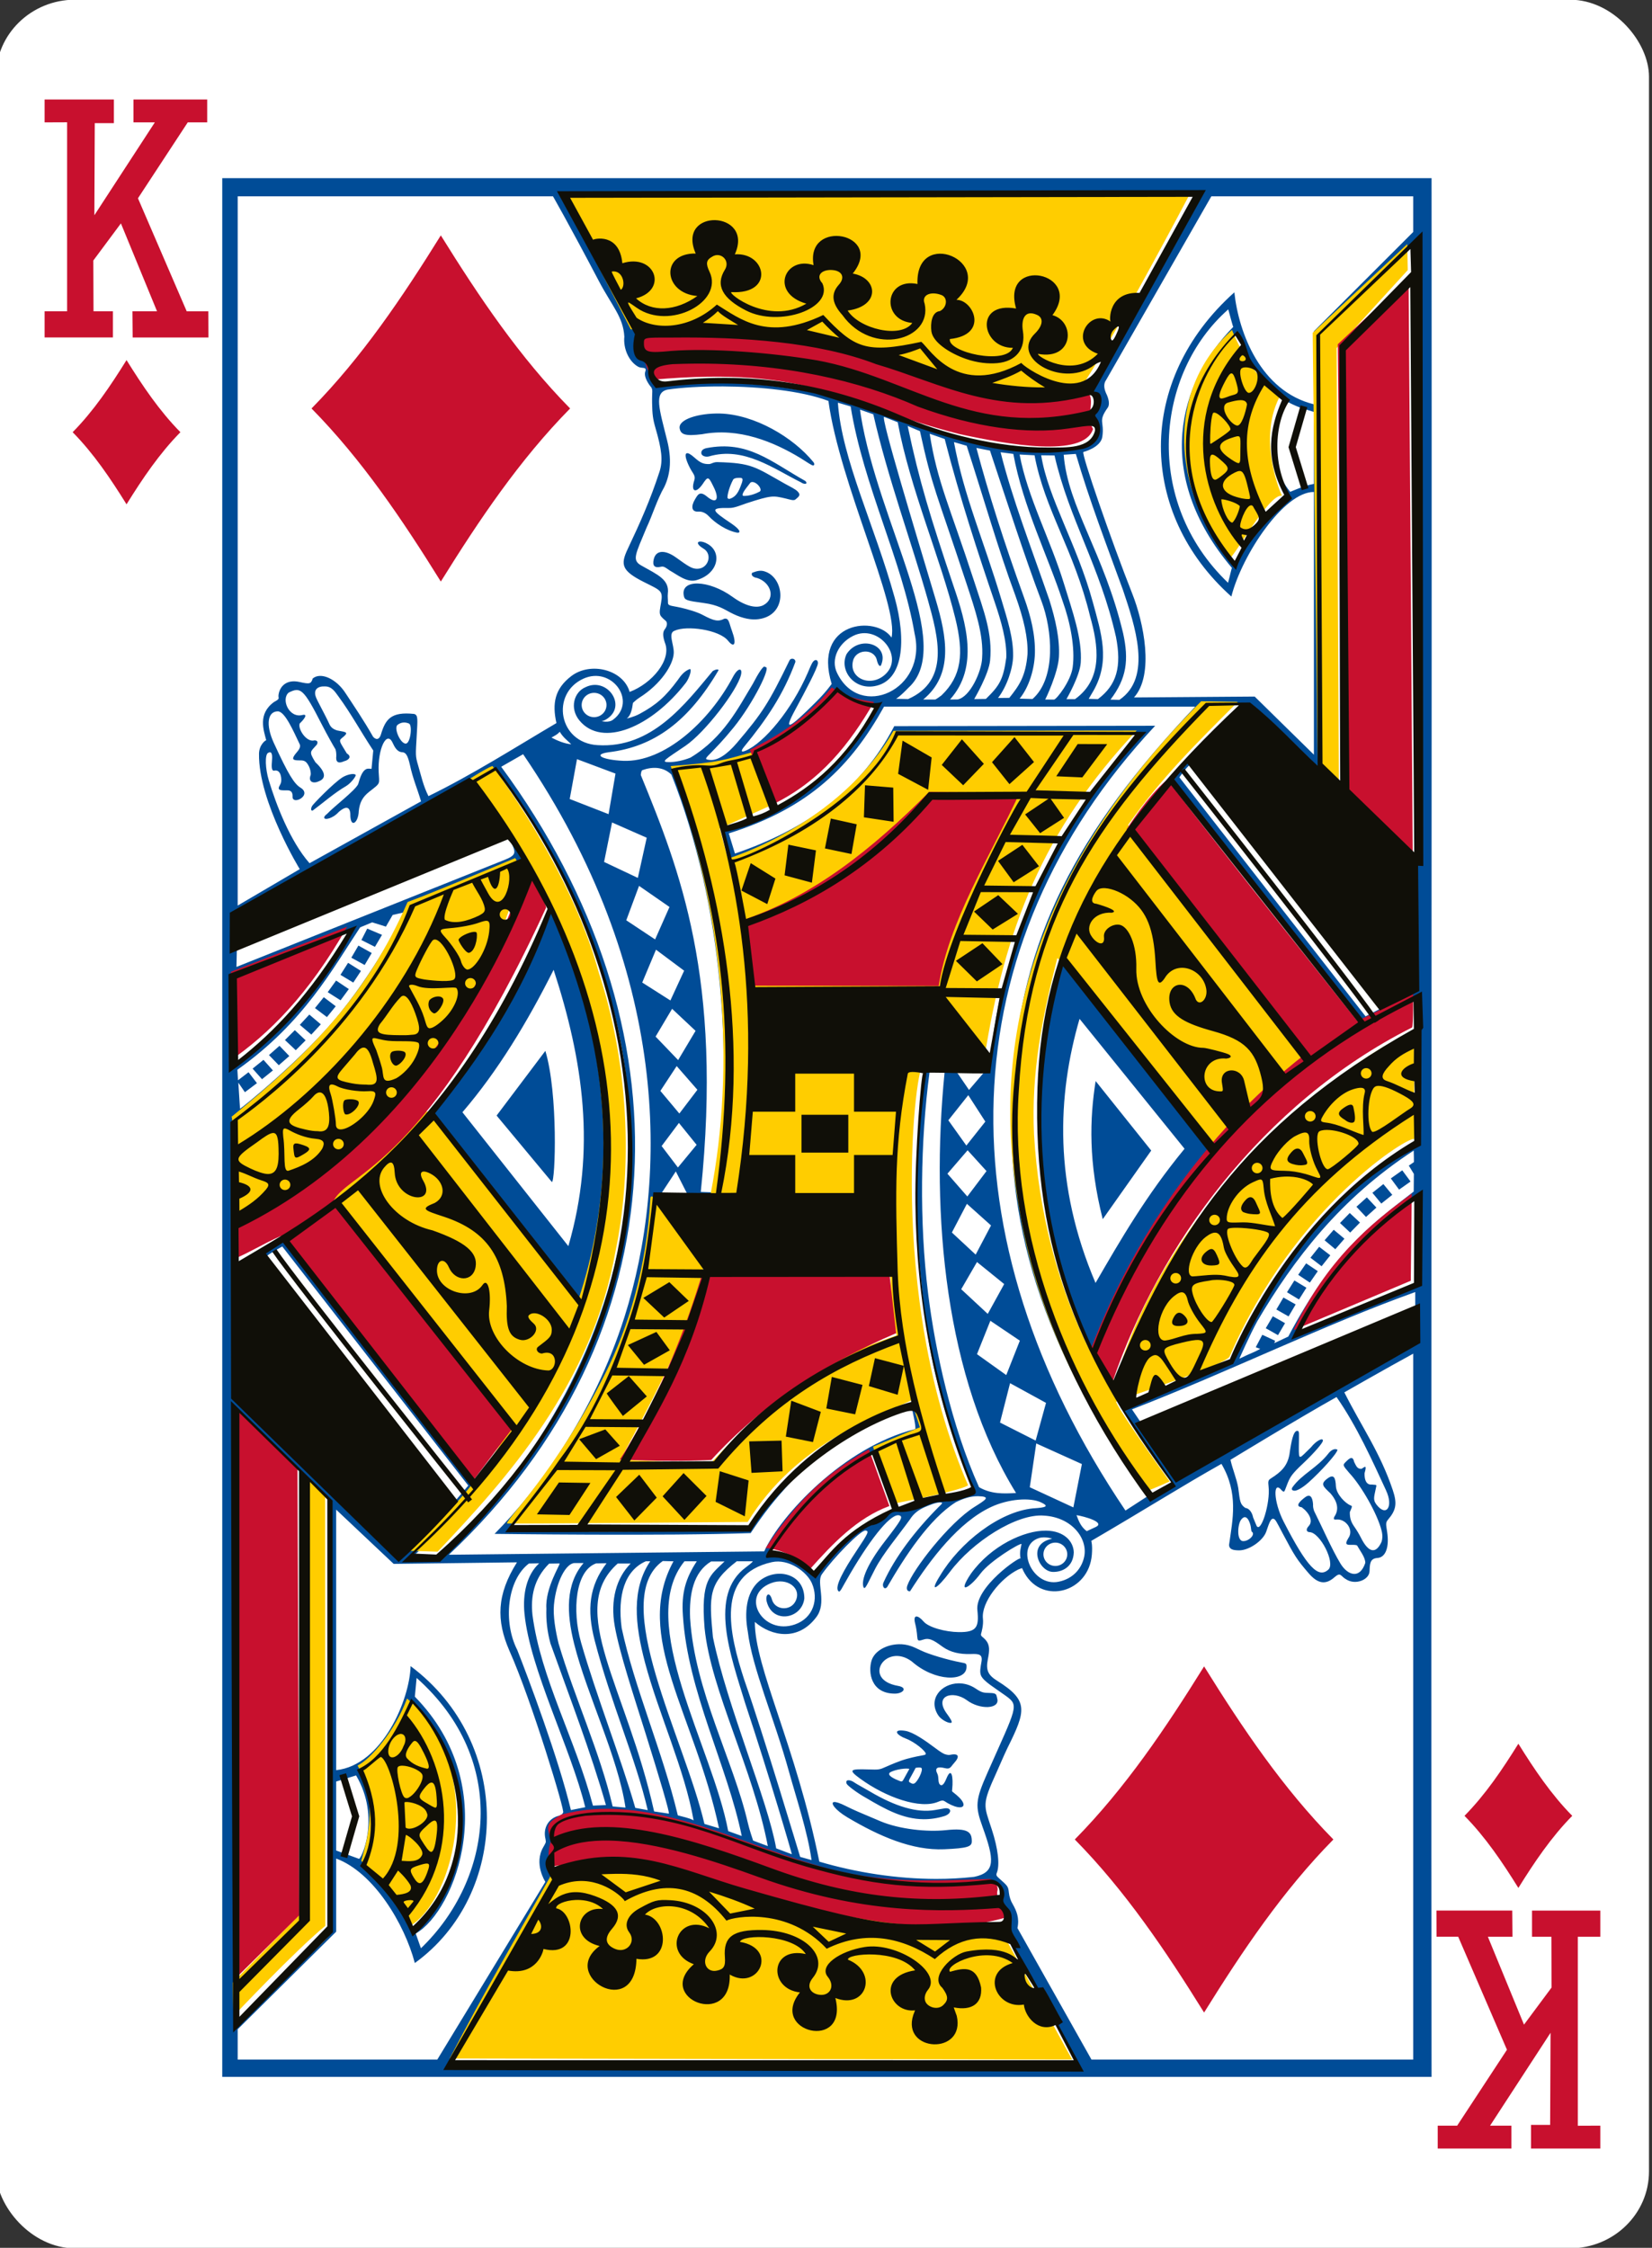 <?xml version="1.0" encoding="UTF-8" standalone="no"?>
<svg
   xmlns:dc="http://purl.org/dc/elements/1.1/"
   xmlns:cc="http://creativecommons.org/ns#"
   xmlns:rdf="http://www.w3.org/1999/02/22-rdf-syntax-ns#"
   xmlns:svg="http://www.w3.org/2000/svg"
   xmlns="http://www.w3.org/2000/svg"
   xmlns:sodipodi="http://sodipodi.sourceforge.net/DTD/sodipodi-0.dtd"
   xmlns:inkscape="http://www.inkscape.org/namespaces/inkscape"
   id="svg8"
   version="1.1"
   viewBox="0 0 261.12 355.2"
   height="93.98mm"
   width="69.088mm"
   sodipodi:docname="DIAMOND-13-KING.svg"
   inkscape:version="1.1-dev (60faa23, 2020-06-06)">
  <rect x="0" y="0" width="261.12" height="355.2" fill="#333333" stroke="none"/>
  <sodipodi:namedview
     pagecolor="#ffffff"
     bordercolor="#666666"
     borderopacity="1"
     objecttolerance="10"
     gridtolerance="10"
     guidetolerance="10"
     inkscape:pageopacity="0"
     inkscape:pageshadow="2"
     inkscape:window-width="774"
     inkscape:window-height="485"
     id="namedview19"
     showgrid="false"
     inkscape:zoom="0.28299806"
     inkscape:cx="146.11762"
     inkscape:cy="-118.7549"
     inkscape:window-x="0"
     inkscape:window-y="0"
     inkscape:window-maximized="0"
     inkscape:current-layer="svg8" />
  <title
     id="title8745">Vector Playing Cards</title>
  <defs
     id="defs2" />
  <g
     transform="matrix(1.097,0,0,1.068,-2237.898,-1148.726)"
     id="layer1">
    <g
       id="DIAMOND-13-KING"
       transform="matrix(-1.067,0,0,-1.067,6154.81,1375.76)">
      <rect
         y="-30.445"
         x="3633.736"
         height="311.811"
         width="223.228"
         id="rect7234-2"
         style="display:inline;fill:#ffffff;fill-opacity:1;stroke:none;stroke-width:1.001;stroke-miterlimit:4;stroke-dasharray:none;stroke-opacity:1"
         rx="10.678"
         ry="10.664" />
      <path
         id="path6351-0"
         transform="matrix(-0.942,0,0,-0.941,5696.35,1055.08)"
         d="m 1985.084,848.52 v 279.801 h 173.359 c -0.09,-84.394 0.061,-187.883 0,-279.801 z m 48.908,2.342 c 30.584,0.021 59.537,0.039 91.055,0.186 -2.814,6.719 -10.488,18.835 -15.297,28.561 1.163,2.993 -0.272,3.501 0.33,4.211 0.974,1.663 0.27,3.996 -1.789,4.521 -8.911,0.953 -18.427,-1.505 -26.285,-4.523 -12.017,-4.616 -22.149,-5.865 -34.33,-4.787 0,0 -1.001,-0.11 -1.453,-2.475 -4.015,-12.371 -8.415,-17.549 -12.23,-25.693 z m -46.695,0.338 h 45.197 c 0,0 2.13,3.785 6.586,12.502 1.887,3.69 3.481,5.257 3.644,8.18 -0.171,1.716 0.619,3.665 2.016,4.449 0.469,0.263 1.255,-0.055 0.992,0.68 -0.289,0.808 0.596,2.052 0.838,2.316 0.276,0.468 0.104,0.582 0.133,2.322 0.029,1.682 0.117,2.385 0.475,3.654 0.905,3.209 1.106,4.812 0.588,6.477 -1.345,4.221 -2.747,7.458 -4.561,11.393 -1.055,2.303 -0.893,3.203 2.342,4.875 2.422,1.252 2.745,1.239 2.439,3.068 -0.143,0.857 -0.277,1.398 -0.098,1.812 0.109,0.253 0.513,0.606 0.748,0.809 0.316,0.272 0.22,0.834 -0.103,1.252 -0.317,0.41 -0.32,0.994 0,1.971 1.024,2.508 -1.828,6.023 -5.049,7.271 -0.927,-3.317 -5.628,-4.476 -8.357,-2.337 -2.382,1.866 -2.769,4.034 -2.137,6.929 -5.798,3.516 -12.116,7.648 -18.346,10.767 -0.754,-1.547 -1.006,-2.868 -1.482,-4.535 -0.412,-1.429 -0.359,-1.537 -0.205,-4.318 0.139,-2.514 0.214,-3.099 -0.373,-3.26 -3.342,-0.37 -4.104,0.821 -4.744,2.992 -0.277,0.959 -0.811,0.764 -1.141,0.359 -1.272,-2.33 -2.881,-4.752 -3.938,-6.408 -1.32,-2.115 -3.545,-3.167 -4.709,-2.168 -0.245,0.822 -0.446,0.848 -1.922,0.51 -1.789,-0.41 -2.809,0.6 -2.981,1.926 -0.069,0.529 0.314,0.507 -0.644,1.029 -2.377,1.772 -1.471,4.19 -1.115,5.646 -0.031,-0.077 -1.015,0.603 -1.037,1.967 -0.114,7.081 5.981,17.279 5.844,17.016 l -8.902,5.369 z m 139.576,0 h 28.938 v 5.254 l -14.236,14.631 v 10.764 c -7.635,-1.925 -10.786,-10.536 -11.404,-16.5 -14.14,12.993 -13.79,32.555 -0.43,44.826 1.539,-6.208 7.565,-15.459 11.834,-15.408 v 38.715 l -8.49,-8.566 -17.3,0.132 c 2.952,-3.391 1.367,-11.093 -0.24,-15.27 -3.023,-7.857 -7.345,-20.713 -7.017,-20.902 0,0 2.49,-0.645 2.715,-2.234 0.334,-2.357 -0.682,-2.181 0.781,-4.309 0.329,-0.479 0.118,-1.381 -0.234,-2.1 -0.232,-0.527 -0.453,-1.319 -0.02,-1.936 z m 29.904,5.785 -0.031,89.299 c -1.05,7.25 -0.59,14.664 -0.65,21.979 l -7.117,3.777 -26.688,-35.223 c 0,0 1.071,-1.592 1.568,-1.875 -0.569,-1.282 -2.46,1.914 -2.621,2.43 9.681,12.077 27.68,35.725 27.68,35.725 l 7.496,-3.939 c 0.031,7.254 -0.163,14.62 -0.223,21.811 -13.094,7.573 -20.897,19.821 -26.508,32.365 -5.193,1.703 -10.644,4.12 -15.859,6.291 l 7.51,11.352 -2.975,1.615 c -33.406,-50.883 -19.079,-86.674 7.592,-116.461 l 4.914,-0.084 11.453,10.715 -0.211,-65.1 c 4.768,-5.003 10.062,-9.519 14.67,-14.676 z m -27.477,10.875 c 0.215,0.761 0.671,2.627 0.721,2.574 -7.853,8.227 -11.551,21.715 -0.184,35.539 -0.059,-0.053 -0.254,0.998 -0.568,2.178 -12.223,-12.02 -10.411,-30.859 0.031,-40.291 z m 1.182,3.439 c 2.04,6.061 7.039,9.844 7.039,9.844 -1.884,4.209 -3.007,8.606 0.518,14.158 -3.279,2.983 -5.996,6.26 -7.506,10.172 -11.018,-12.876 -7.481,-26.306 -0.051,-34.174 z m -73.617,7.914 c 5.204,0.029 11.182,0.614 15.115,2.137 1.61,12.162 10.139,30.207 9.045,34.873 -2.183,-3.314 -11.337,-2.437 -8.58,6.826 0,0 -0.749,1.131 -2.238,2.652 -3.842,3.924 -4.789,4.573 -2.965,1.117 1.403,-2.657 3.19,-6.125 3.231,-6.797 0.032,-0.535 -0.382,-0.658 -0.705,-0.23 -0.24,0.317 -0.525,1.088 -0.773,1.674 -2.289,5.397 -6.203,10.262 -8.9,11.434 -0.695,0.302 -0.66,-0.02 -0.18,-0.613 3.174,-3.976 5.599,-7.653 7.322,-12.453 0.077,-0.495 -0.621,-0.702 -0.844,-0.232 -2.977,6.283 -3.867,7.709 -7.525,12.135 -1.438,1.74 -2.777,2.619 -3.846,2.523 -0.925,-0.082 -0.65,-0.236 0.205,-1.154 0.653,-0.701 1.618,-1.676 3.18,-3.654 2.754,-3.49 5.524,-9.168 4.504,-8.871 -0.176,-0.473 -1.045,1.036 -1.779,2.477 -2.013,3.403 -4.149,7.899 -8.93,10.855 -0.998,0.416 -2.091,0.655 -3.055,0.666 -1.318,0.003 -0.549,-0.39 2.326,-2.398 2.807,-1.961 7.433,-8.16 7.971,-10.461 0.244,-1.045 -0.413,-1.126 -1.154,0.309 -3.408,6.596 -9.855,12.623 -15.758,12.355 -2.892,-0.131 -4.454,-0.917 -2.061,-1.262 6.561,-0.811 11.466,-4.578 15.758,-12.088 0,-0.168 -0.389,-0.16 -0.838,0.129 -3.929,4.837 -8.732,11.431 -16.508,10.912 -5.609,-0.34 -6.739,-7.573 -2.045,-9.787 4.075,-1.922 7.743,3.316 4.312,6.006 -0.649,0.557 -1.7,0.233 -1.7,0.233 0,0 0.367,0.033 1.04,-0.512 2.491,-2.021 -0.338,-5.982 -3.318,-4.485 -1.669,0.704 -2.345,3.111 -0.873,4.928 3.273,4.041 10.323,0.968 15.236,-5.561 0.515,-0.687 0.96,-2.178 0.525,-2.018 -0.762,0.316 -1.223,0.918 -1.672,1.596 -1.754,2.449 -3.1,3.678 -5.475,4.994 -0.875,0.485 -1.841,0.68 -1.841,0.68 0.57,-0.417 0.771,-1.383 0.886,-2.297 0,0 0.487,-0.488 0.924,-0.771 3.046,-1.975 4.85,-4.812 4.924,-6.568 0.054,-1.282 -0.878,-2.957 0.133,-3.301 1.713,-0.815 6.387,-0.15 7.648,1.473 0.907,1.167 1.259,0.49 0.578,-1.406 -0.45,-1.253 -0.43,-1.96 -1.109,-1.832 -0.859,0.458 -1.448,0.35 -3.113,-0.566 -0.803,-0.442 -2.227,-0.853 -3.094,-1.055 -1.581,-0.367 -1.912,-0.213 -1.877,-0.902 0.011,-0.211 -0.06,-0.804 -0.014,-1.178 0.257,-2.075 -1.465,-2.781 -3.811,-4.145 -1.371,-0.797 -0.828,-1.618 0.758,-5.566 0.825,-1.786 1.528,-4.188 2.545,-6.002 0.951,-2.038 1.033,-4.268 0.42,-6.811 -1.137,-4.719 -1.955,-7.118 0.072,-7.543 1.957,-0.298 4.799,-0.481 7.922,-0.463 z m 80.932,2.273 c 1.871,1.015 2.704,1.108 3.777,1.484 v 10.609 c -1.437,0.255 -2.599,0.857 -3.394,1.166 v 0 c -3.63,-4.497 -2.174,-11.071 -0.379,-13.26 z m -64.461,0.125 1.83,0.551 c 1.839,11.743 7.382,22.683 9.168,33.479 1.875,8.255 -7.873,12.852 -11.141,5.734 -0.864,-1.882 0.137,-4.283 2.336,-5.404 3.566,-1.819 7.406,3.02 4.592,5.684 -2.133,2.019 -5.288,0.523 -4.602,-2.061 0.443,-1.682 2.976,-1.79 3.395,-0.092 0.115,0.565 0.396,1.129 0.598,0.818 1.312,-3.101 -3.097,-4.554 -4.928,-1.668 -1.086,2.313 0.981,5.293 4.023,4.727 4.172,-0.776 4.557,-6.802 2.874,-13.033 -2.901,-10.741 -7.566,-20.364 -8.146,-28.734 z m 3.17,1.02 1.906,0.689 c 2.066,9.347 5.525,19.001 7.791,27.24 1.527,5.591 3.236,11.998 -2.795,14.723 l -1.734,-0.035 c 0,0 0.518,-0.281 1.754,-1.607 6.838,-6.291 -4.255,-24.053 -6.814,-40.227 -0.028,-0.173 -0.107,-0.783 -0.107,-0.783 z m -20.062,0.576 c -3.067,-0.074 -6.023,0.859 -5.789,2.197 0.163,0.931 0.843,1.153 3.223,0.85 5.242,-1.026 10.286,1.132 14.115,3.531 1.032,0.655 1.562,1.065 1.785,1.076 0.174,0.008 0.266,-0.223 0.051,-0.494 -2.921,-3.688 -8.461,-7.021 -13.385,-7.16 z m 23.517,0.494 1.953,0.793 c 1.774,9.848 6.154,20.06 8.264,28.918 1.241,5.201 0.888,8.488 -1.978,11.32 -0.718,0.559 -0.9,0.619 -0.9,0.619 h -1.729 c 4.367,-3.708 3.396,-9.181 1.779,-14.746 -2.983,-10.266 -7.89,-26.854 -7.388,-26.904 z m 3.381,1.344 1.758,0.758 c 1.81,8.504 2.26,8.698 6.627,22.316 1.313,4.096 2.526,7.7 2.285,11.115 -0.055,1.946 -1.741,5.798 -3.518,6.105 l -1.084,0.012 c 4.17,-4.768 2.32,-11.291 0.502,-16.732 -3.309,-10.119 -4.915,-15.458 -6.57,-23.574 z m 3.154,1.143 2.152,0.773 c 2.166,8.679 4.877,17.115 7.171,24.047 0.924,2.793 1.744,5.715 1.659,8.164 -0.437,3.271 -0.991,4.154 -2.926,6.092 l -1.676,0.025 c 0,0 2.088,-3.648 2.279,-5.68 0.374,-3.983 -0.89,-7.277 -2.314,-11.773 -3.481,-10.987 -5.253,-14.517 -6.346,-21.648 z m 3.477,1.225 1.826,0.547 c 2.406,7.618 4.571,15.403 6.953,21.988 1.247,3.569 1.853,6.349 1.768,8.715 -0.263,3.265 -1.19,4.628 -2.611,6.445 l -1.615,0.016 c 1.284,-1.728 2.122,-4.324 2.162,-6.178 0.039,-2.715 -0.82,-5.365 -1.64,-8.186 -2.661,-9.151 -5.369,-15.224 -6.842,-23.348 z m -35.473,0.891 c -0.453,0.099 -0.818,0.348 -0.731,0.818 0.054,0.293 0.556,0.547 1.1,0.402 4.981,-1.511 9.302,1.852 13.19,3.83 0.193,0.149 0.426,0.218 0.584,0.211 0.204,-0.01 0.287,-0.148 0.029,-0.416 -4.978,-2.885 -8.251,-6.023 -14.172,-4.846 z m 38.69,-0.029 1.947,0.391 c 2.416,7.45 4.885,15.388 7.399,22.23 1.53,4.167 2.133,11.295 -1.299,14.379 l -1.846,-0.053 c 1.334,-1.684 2.116,-4.307 2.188,-6.641 0.071,-2.76 -0.575,-5.473 -1.564,-8.283 -2.892,-8.216 -5.072,-15.28 -6.824,-22.023 z m 3.471,0.639 1.826,0.246 c 1.388,7.788 4.99,15.126 7.07,21.699 1.074,3.077 1.82,6.861 1.436,9.752 -0.271,2.04 -2.302,4.716 -2.678,4.756 -0.012,0.002 -0.023,-7.1e-4 -0.031,-0.004 l -1.232,-0.012 c 0.046,-0.027 1.84,-3.9 1.969,-6.25 0.146,-2.663 -0.494,-5.565 -1.371,-8.428 -2.65,-7.858 -5.324,-14.925 -6.988,-21.76 z m -45.004,0.156 c -0.312,0.117 -0.128,0.94 0.436,2.082 0.473,0.958 0.886,1.187 0.654,1.916 -0.529,1.662 0.226,1.991 1.213,0.52 0.74,-1.152 0.823,-1.125 1.523,0.355 0.928,1.849 0.491,2.703 -0.916,1.498 -1.067,-0.913 -1.339,-0.235 -1.754,0.488 -0.546,0.951 -0.462,1.805 0.512,1.73 0.56,-0.043 1.083,0.216 1.524,0.699 0.863,0.947 2.515,2.136 4.1,2.414 0.517,0.01 0.349,-0.491 -0.869,-1.348 -2.904,-1.989 -3.151,-2.347 -0.336,-2.301 0.713,0.042 1.83,-0.467 2.463,-0.68 3.674,-1.234 3.852,-1.136 5.609,-0.721 0.586,0.138 1.181,0.384 1.438,0.148 0.397,-0.364 0.841,-0.605 0.342,-1.148 -0.364,-0.396 -1.041,-0.698 -1.865,-1.174 -4.266,-2.461 -4.655,-3.05 -9.67,-3.182 -0.574,-0.015 -0.868,0.285 -1.205,0.289 -0.819,0.01 -1.248,-0.193 -2.076,-0.953 -0.568,-0.522 -0.934,-0.705 -1.121,-0.635 z m 55.791,0.09 c 1.937,6.835 4.524,13.741 6.75,20.033 1.691,5.193 4.278,12.891 -0.506,16.205 v 0 l -1.281,-0.031 c 2.333,-3.14 2.647,-5.842 1.82,-9.76 -2.742,-11.85 -7.951,-18.668 -8.523,-26.328 z m -8.062,0.088 2.143,0.113 c 1.451,8.052 5.643,13.897 7.961,23.723 1.166,4.272 1.923,9.207 -2.162,12.213 h -1.228 c 0,0 1.929,-3.397 2.051,-5.391 0.22,-3.585 -1.161,-7.454 -2.418,-11.666 -1.935,-6.484 -5.205,-12.693 -6.346,-18.992 z m 3.094,0.113 1.912,0.025 c 2.116,9.505 6.517,16.29 8.815,26.762 0.818,4.36 0.117,7.056 -2.592,9.143 l -1.324,-0.037 c 0,0 0.199,-0.361 0.705,-1.234 2.416,-4.405 1.092,-8.473 -0.12,-13.039 -2.264,-8.531 -6.414,-15.297 -7.396,-21.619 z m -42.887,4.004 c -0.322,0.847 -0.599,2.02 -1.723,2.4 -0.228,0.077 -0.384,-0.099 -0.363,-0.17 -0.011,-0.609 0.405,-1.854 0.746,-2.508 0.109,-0.291 0.297,-0.327 0.558,-0.381 0.816,-0.067 0.978,-0.033 0.781,0.658 z m 1.829,0.021 c 0.565,0.268 1.076,1.059 0.708,1.323 -0.492,0.275 -1.342,0.625 -2.152,0.639 -0.356,0.026 -0.369,-0.122 -0.227,-0.447 0.241,-0.52 0.686,-0.991 0.98,-1.43 0.203,-0.303 0.606,-0.124 0.691,-0.084 z m -7.855,8.686 c -0.453,0.033 -0.465,0.448 0.514,1.049 1.342,0.824 0.68,2.991 -0.945,2.967 -0.711,-0.011 -1.195,-0.323 -3.002,-1.664 -1.487,-1.104 -2.887,-1.191 -3.205,0.305 -0.19,0.892 0.106,1.288 1.053,1.055 0.419,-0.103 0.664,0.144 1.232,0.541 1.222,0.715 2.422,1.764 3.758,1.461 3.164,-0.877 3.822,-4.02 1.77,-5.316 -0.472,-0.298 -0.902,-0.416 -1.174,-0.396 z m 7.482,4.607 c -0.189,0.262 0.023,0.661 0.711,0.762 1.989,0.658 2.7,3.015 0.904,4.004 -0.981,0.518 -2.548,0.184 -4.438,-1.225 -3.376,-2.517 -7.513,-2.676 -6.973,-0.129 0.131,0.618 0.395,0.702 2.867,1.041 2.008,0.275 2.913,0.915 3.789,1.391 1.38,0.749 2.595,1.06 3.625,1.029 4.731,-0.272 4.277,-6.081 1.346,-7.064 -0.665,-0.25 -1.257,-0.033 -1.832,0.191 z m -61.275,16.742 c 1.005,-0.024 1.465,0.775 1.953,1.457 1.827,2.556 3.14,5.088 5.004,7.99 l -0.25,2.713 c 0,0 -0.488,-0.107 -0.762,0.025 -0.536,0.26 -0.854,1.107 -1.16,2.234 -0.49,0.98 -3.384,3.21 -4.49,4.408 -0.204,0.135 -0.375,0.359 -0.377,0.494 0.011,0.439 1.253,0.144 2.074,-0.805 1.206,-1.078 1.722,-0.708 1.684,0.67 0.119,1.701 1.149,0.849 1.201,-0.812 0.133,-1.313 0.586,-2.113 1.498,-2.848 1.722,-1.386 1.436,-1.036 1.355,-2.961 -0.14,-3.357 1.147,-6.117 1.988,-4.287 0.299,0.65 0.648,1.387 1.4,1.42 0.532,0.023 0.797,0.549 1.09,1.848 0.436,2.102 1.044,3.455 1.6,5.391 l -15.988,9.117 c -2.785,-3.252 -4.799,-8.673 -5.838,-12.205 -0.513,-1.759 -0.575,-3.768 -0.117,-4.047 0.452,-0.276 0.661,0.019 0.576,1.07 -0.071,0.876 -0.095,1.555 0.277,1.545 1.081,-0.281 1.122,1.368 1.012,1.756 -0.074,0.259 -0.207,0.441 -0.266,0.582 -0.267,0.639 0.429,0.552 1.15,0.561 0.638,-0.015 0.802,0.374 0.771,0.982 0.018,0.675 0.907,0.544 1.412,0.031 0.462,-0.468 0.364,-1.019 -0.262,-1.404 -0.898,-0.554 -1.747,-1.916 -3.84,-6.611 -1.215,-2.726 -0.854,-4.66 0.594,-4.639 1.004,0.03 2.174,2.8 3.119,4.84 0.244,0.527 -0.369,1.117 -0.584,1.4 -0.556,0.734 -0.471,0.966 0.353,0.979 0.772,0.011 1.099,-0.058 1.565,0.9 0.175,0.361 0.302,0.912 0.24,1.262 -0.398,1.057 0.42,1.312 1.213,0.906 0.999,-0.419 0.99,-1.317 -0.533,-2.785 -0.981,-1.621 -0.724,-1.508 0.205,-2.6 0.194,-0.385 0.078,-0.623 -0.332,-0.629 -1.179,0.362 -2.462,-1.776 -2.111,-2.508 0.361,-0.315 1.347,-1.454 0.393,-1.234 -1.94,0.531 -3.121,-2.331 -1.978,-3.301 1.705,-0.861 2.109,-0.592 4.734,4.689 0.815,1.64 1.797,3.404 1.918,3.584 0.121,0.18 0.173,0.664 0.168,1.055 -0.114,0.956 0.291,1.173 1.115,0.793 0.619,-0.149 1.179,-0.662 0.395,-1.148 -0.915,-1.59 -1.239,-1.845 -0.736,-2.248 1.145,-0.918 0.647,-0.882 -0.635,-1.139 -0.628,-0.19 -0.946,-0.516 -1.119,-0.906 -0.662,-1.498 -1.837,-3.611 -1.953,-4.041 -0.388,-1.099 0.313,-1.592 1.273,-1.545 z m 73.326,0.727 c 2.059,0.875 3.885,1.704 5.527,2.496 -5.093,10.07 -11.069,13.695 -21.576,18.164 l 0.977,4.498 c 11.191,-4.197 18.312,-9.222 23.928,-18.986 6.814,0.097 34.416,0.294 34.445,0.207 -11.259,12.892 -20.135,32.336 -21.105,47.496 -0.238,2.953 0.172,1.533 -1.125,2.414 l -2.039,2.447 -1.602,-2.41 c 0,0 -1.158,-1.486 -1.891,-0.248 -2.053,21.141 0.119,45.249 10.236,62.053 -1.795,0.119 -3.583,0.169 -5.303,-0.855 -3.957,-9.023 -6.289,-20.17 -7.301,-28.525 -1.281,-10.576 -1.101,-22.505 0.203,-32.635 l -0.674,-0.094 c -1.972,13.165 -1.304,27.166 0.506,39.404 0.929,6.384 3.92,16.371 5.977,20.98 0.568,1.274 1.01,1.602 0.471,1.791 -12.329,1.044 -17.995,5.186 -22.424,11.799 -1.824,-1.162 -4.056,-2.593 -6.637,-3.311 5.548,-10.062 14.472,-15.454 21.939,-17.561 -0.254,-1.288 -0.434,-2.571 -1.672,-3.361 0.043,0.195 0.589,2.481 0.469,2.951 -10.287,2.645 -19.341,12.791 -21.656,18.023 l -45.209,0.494 c 33.514,-32.371 34.849,-77.93 7.506,-116.117 l 3.144,-1.85 c 21.07,31.779 20.855,62.398 14.535,82.902 -4.481,14.538 -12.521,25.643 -18.631,31.99 0,0 24.512,0.339 36.711,-0.113 1.772,-2.73 3.42,-4.96 5.803,-7.537 0,0 -6.199,6.028 -6.039,7.074 -11.306,0.01 -22.965,0.664 -34.256,-0.129 13.213,-15.922 19.726,-32.359 20.855,-47.822 0.042,-2.011 0.164,-0.886 0.824,-1.625 l 2.086,-3.26 1.672,3.387 c 1.136,0.37 3.372,-0.226 4.32,0.119 4.648,-20.881 -0.049,-46.09 -6.166,-62.537 3.33,-1.058 6.995,-0.062 11.027,-2.109 0.254,-0.292 0.713,-0.698 1.232,-0.982 5.02,-1.836 10.91,-8.721 10.91,-8.623 z m -34.715,0.221 c 0.983,0 1.779,0.802 1.779,1.791 0,0.989 -0.797,1.793 -1.779,1.793 -0.983,0 -1.779,-0.804 -1.779,-1.793 0,-0.989 0.797,-1.791 1.779,-1.791 z m 41.566,2.033 h 44.605 c -17.137,18.566 -24.989,34.25 -26.225,55.467 -1.177,20.206 3.929,38.66 19.434,60.863 l -3.205,2.135 c -26.488,-40.336 -25.303,-83.175 4.258,-115.648 l -37.4,0.057 c -4.761,9.459 -12.69,15.224 -22.838,18.775 l -0.885,-2.971 c 11.662,-3.77 17.563,-10.019 22.256,-18.678 z m -68.098,2.492 c 0.514,0.226 0.221,2.953 -0.475,2.955 -0.762,0.002 -1.754,-2.309 -1.16,-2.77 0.535,-0.415 1.1,-0.42 1.635,-0.186 z m 21.617,1.211 c 0.459,0.819 1.076,1.267 1.641,1.838 -0.916,-0.067 -1.995,-0.528 -2.834,-0.982 0.568,-0.342 0.816,-0.437 1.193,-0.855 z m 2.465,4.035 5.521,2.127 -0.992,5.977 -5.572,-2.234 z m 13.533,2.27 c 7.435,19.242 9.056,42.947 6.15,61.574 l -1.938,-0.072 c 3.178,-31.564 -3.067,-47.535 -8.594,-61.424 0,0 0.013,-0.557 0.199,-0.721 1.487,-0.553 3.032,-0.51 4.182,0.643 z m -25.15,-0.746 c 36.725,51.556 13.315,95.643 -8.088,116.258 l -4.381,0.236 c 3.61,-3.29 6.508,-6.699 9.555,-10.332 -9.016,-12.484 -19.036,-26.018 -27.461,-36.83 0,0 -2.916,1.738 -2.904,1.955 0.011,0.114 0.234,0.69 0.287,0.562 0.125,-0.3 2.361,-1.56 2.361,-1.56 l 26.664,35.234 c 0,0 -1.446,1.743 -1.893,2.291 -2.072,0.686 -7.837,7.875 -8.119,7.726 -4.517,-3.484 -18.138,-18.254 -23.385,-22.781 l -0.066,-40.994 c 0.543,-1.64 15.065,-7.961 25.322,-31.543 5.158,-2.91 10.873,-4.475 16.188,-7.006 0,0 -1.352,-2.142 -2.014,-2.729 0.812,1.766 0.955,2.102 -0.885,2.855 l -38.383,15.754 0.072,-3.182 c 3.848,-2.998 29.301,-21.537 37.129,-25.916 z m -22.031,1.175 c -1.32,0.881 -4.185,3.928 -4.325,4.2 -0.335,0.653 0.012,0.788 0.139,0.633 1.57,-1.195 3.017,-2.535 4.729,-3.562 0.642,-0.382 1.392,-1.367 1.397,-1.631 -0.257,-0.351 -1.36,-0.026 -1.939,0.36 z m 38.673,6.63 4.971,2.25 -1.273,5.92 -4.838,-2.352 z m 3.871,9.344 4.365,3.109 -2.061,4.783 -4.135,-2.82 z m -12.771,2.977 c -4.5,11.276 -8.195,18.821 -16.98,30.826 5.408,7.13 20.912,27.7 21.465,27.486 l 0.01,-0.01 c 6.685,-20.923 4.678,-40.907 -4.494,-58.303 z m -20.881,0.916 c 0.051,0.011 -3.358,7.36 -9.19,14.842 -5.192,6.662 -14.334,14.173 -14.361,14.111 l -0.24,-3.846 0.941,1.406 1.728,-1.334 -1.207,-1.611 -1.508,1.184 -0.094,-1.549 c 9.58,-6.971 13.713,-14.978 17.6,-20.984 l 1.728,-0.736 1.967,0.629 0.963,-1.715 z m -5.312,2.404 -0.838,1.684 1.941,1.004 1.014,-1.766 z m -2.285,0.189 c -4.449,7.633 -9.697,14.718 -17.062,20.342 l -0.082,-13.674 z m 1.018,2.312 -1.014,1.787 1.912,1.076 1.014,-1.766 z m 42.66,0.607 4.035,3.094 -1.969,4.387 -4.039,-2.641 z m 58.828,0.34 c -6.943,20.941 -4.365,40.566 3.789,58.715 4.84,-10.338 9.602,-21.001 17.312,-29.057 z m -102.967,1.596 -1.094,1.771 1.84,1.137 1.1,-1.713 z m 29.465,1.029 c 4.231,13.349 6.14,26.467 2.111,40.719 l -15.184,-19.729 c 5.079,-6.087 9.299,-13.26 13.072,-20.99 z m -31.182,1.582 -1.203,1.713 1.842,1.199 1.185,-1.656 z m -1.766,2.455 -1.262,1.602 1.713,1.328 1.262,-1.596 z m 49.932,1.709 3.365,3.248 -2.5,4.309 -3.232,-3.463 z m -52.006,0.85 -1.361,1.514 1.647,1.436 1.361,-1.514 z m 110.416,0.629 15.051,19.145 c -5.514,6.892 -9.175,13.42 -12.76,19.775 -6.027,-14.506 -5.496,-27.585 -2.291,-38.92 z m -112.492,1.668 -1.416,1.457 1.549,1.498 1.416,-1.457 z m -2.199,2.305 -1.508,1.365 1.406,1.498 1.508,-1.354 z m 38.111,0.748 -6.988,9.533 7.924,9.793 c 0.493,0 0.921,-12.986 -0.935,-19.326 z m -40.406,1.322 -1.56,1.293 1.346,1.559 1.565,-1.291 z m 59.233,0.916 2.969,3.496 -2.586,3.5 -2.721,-3.336 z m 60.059,2.209 c -0.857,5.543 -1.05,11.977 1.018,20.356 l 6.949,-10.115 z m -18.258,2.08 2.445,3.896 -2.721,3.527 -2.582,-3.723 z m -41.48,4.092 2.537,3.225 -2.68,3.34 -2.336,-3.16 z m 41.385,4.027 2.709,3.068 -2.75,3.742 -2.853,-3.357 z m 63.949,0.047 c 0.028,1.024 0.03,1.209 0.029,1.698 l -0.729,0.518 0.723,1.221 c -0.01,0.623 -0.015,1.103 -0.023,2.6 -5.62,4.529 -11.39,8.545 -17.98,21.369 l -2.003,0.971 0.119,-0.356 -1.839,-0.876 -0.94,1.83 0.641,0.248 c -1.011,0.581 -1.02,0.466 -2.994,1.444 0,0 1.486,-3.475 2.572,-5.518 5.194,-9.088 11.922,-18.136 22.424,-25.148 z m -1.641,2.908 -1.641,1.193 1.186,1.652 1.643,-1.193 z m -2.709,2.027 -1.57,1.287 1.274,1.586 1.574,-1.287 z m -2.367,1.961 -1.494,1.381 1.371,1.504 1.492,-1.381 z m 7.219,0.119 0.291,12.629 -17.383,7.361 c 3.823,-8.606 9.56,-15.228 17.092,-19.99 z m -64.555,0.828 3.461,3.188 -2.203,4.299 -3.41,-3.258 z m 54.887,1.355 -1.4,1.473 1.461,1.41 1.402,-1.473 z m -2.301,2.471 -1.309,1.549 1.539,1.318 1.309,-1.549 z m -2.086,2.508 -1.248,1.611 1.596,1.256 1.248,-1.611 z m -49.053,2.244 3.9,3.248 -2.356,4.396 -3.805,-3.635 z m 47.185,0.195 -1.139,1.69 1.672,1.146 1.139,-1.684 z m -1.682,2.523 -1.062,1.734 1.723,1.07 1.062,-1.734 z m 17.322,1.709 v 3.047 c 0,0 -28.703,10.718 -39.029,16.633 0,0 -0.251,-0.373 -1.577,-2.393 13.657,-5.445 27.947,-12.636 40.605,-17.287 z m -18.896,0.803 -1.012,1.766 1.752,1.02 1.014,-1.766 z m -1.52,2.76 -1.012,1.766 1.754,1.02 1.012,-1.766 z m -40.492,0.668 4.229,2.93 -1.949,5.072 -4.197,-3.08 z m 60.617,4.85 v 104.019 h -46.123 l -10.609,-19.377 c 0.313,-1.508 -0.156,-2.572 -0.674,-3.516 -0.281,-0.461 -0.489,-1.092 -0.553,-1.674 -0.105,-0.958 -0.105,-0.96 -1.498,-2.225 -0.293,-0.266 -0.349,-0.429 -0.24,-0.705 0.461,-1.173 0.191,-3.572 -0.721,-6.436 -1.152,-3.617 -1.449,-3.569 0.695,-8.406 0.447,-1.01 0.989,-2.36 1.57,-3.6 2.648,-5.476 3.056,-6.96 -1.488,-9.879 -1.279,-0.822 -1.655,-1.535 -1.336,-3.172 0.251,-1.288 0.304,-2.11 -0.311,-2.836 -0.398,-0.471 -0.76,-0.549 -0.66,-0.912 0.068,-0.247 0.365,-1.318 0.266,-2.219 -0.267,-2.427 2.53,-5.974 5.057,-7.254 0.183,-0.092 0.555,-0.211 0.555,-0.211 0,0 0.193,0.459 0.386,0.799 2.632,4.64 9.182,2.76 9.617,-2.775 0.115,-1.464 -0.085,-2.033 -0.085,-2.033 7.985,-4.793 12.974,-8.062 18.662,-11.35 2.48,4.346 1.605,8.2 1.087,11.963 0.05,0.654 0.604,0.771 1.441,0.781 1.417,0.017 3.457,-1.43 3.9,-2.779 0.377,-1.147 0.619,-1.89 0.961,-1.885 0.344,0.01 0.511,0.468 1.365,2.121 1.776,3.44 2.052,3.877 3.713,5.875 1.325,1.594 2.454,1.804 3.752,0.617 0.903,-0.825 0.874,-0.108 1.643,0.309 1.326,0.909 3.32,0.096 3.369,-1.184 0.041,-1.073 0.049,-1.88 1.129,-1.951 1.202,-0.079 1.725,-1.642 1.387,-3.871 -0.178,-1.173 -0.214,-1.361 0.142,-1.791 1.163,-1.403 1.315,-2.372 0.676,-4.33 -1.823,-5.582 -4.466,-9.34 -6.949,-14.416 0,0 6.129,-3.604 9.873,-5.699 z m -57.791,4.346 5.154,2.904 -1.488,5.555 -5.107,-2.656 z m 53.898,15.805 c 1.099,2.402 0.025,3.991 -1.395,2.055 -0.551,-0.753 -0.27,-1.233 0,-2.688 0.05,-0.263 -0.194,-0.162 -0.65,-0.236 -0.718,0.078 -1.063,-0.569 -1.037,-1.664 0.453,-1.569 -0.174,-0.721 -0.471,-0.643 -0.568,-0.01 -0.693,-0.352 -1.012,-1.004 -0.199,-0.919 -0.601,-0.653 -1.188,-0.047 -0.484,0.501 -0.484,0.49 0.492,1.664 1.687,1.841 4.025,5.995 4.631,8.525 0.167,0.698 0.107,1.254 -0.02,1.625 -0.762,1.728 -1.823,1.736 -2.98,-0.678 -0.197,-0.411 -0.585,-1.073 -0.859,-1.473 -0.445,-0.648 -0.72,-1.204 -0.705,-2.234 0.342,-0.863 0.397,-0.882 0.102,-1 -0.734,-0.292 -2.037,-1.626 -2.096,-2.82 -0.06,-1.213 -0.265,-1.859 -1.213,-1.139 -1.081,0.821 -0.62,1.153 0.445,2.205 1.117,1.338 1.184,2.497 0.521,3.463 -0.108,0.324 -0.063,0.417 0.348,0.377 1.297,-0.126 2.558,1.527 1.656,2.785 -0.415,0.737 -0.365,0.927 0.221,0.947 0.305,0.011 0.81,-0.049 1.059,0.092 0.383,0.724 1.184,1.736 1.176,2.564 -0.377,1.161 -0.962,1.631 -1.58,1.627 h -0.01 c -0.701,-0.012 -1.445,-0.631 -1.976,-1.535 -1.232,-2.095 -2.732,-5.616 -3.688,-7.557 -0.241,-0.489 -0.25,-0.926 -0.234,-1.158 -0.075,-1.138 -0.454,-1.567 -1.125,-1.055 -0.66,0.504 -1.576,1.347 -0.502,1.482 1.079,0.819 1.682,2.022 1.014,2.754 -0.492,0.539 -0.3,0.888 0.096,0.91 1.513,0.022 3.768,4.553 2.705,5.529 -1.434,1.317 -3.021,-0.313 -6.396,-7.057 -1.488,-2.978 -1.556,-6.238 -0.281,-4.623 0.433,0.407 0.345,0.195 0.854,-1.088 0.382,-0.964 0.696,-1.42 2.152,-2.83 1.774,-1.717 2.849,-3.075 2.889,-3.373 0.076,-0.569 -0.958,-0.037 -1.713,0.953 -1.686,1.658 -1.748,2.1 -1.732,-0.098 0.014,-1.988 0.115,-2.351 -0.24,-2.338 -0.554,0.021 -0.851,1.593 -1.109,3.49 -0.309,1.709 -1.19,2.571 -2.658,3.522 -0.403,0.261 -0.41,0.442 -0.332,1.195 0.271,2.414 -1.092,6.914 -1.713,5.801 -0.087,-0.251 -0.358,-0.836 -0.502,-1.246 -0.116,-0.635 -0.513,-1.352 -1.119,-1.4 -0.754,-0.568 -0.752,-0.875 -1.014,-2.955 -0.238,-1.424 -0.814,-2.731 -1.113,-4.139 0,0 9.985,-6.254 15.204,-9.25 2.936,4.313 5.195,9.531 7.101,13.76 z m -164.959,-11.934 13.539,13.4 c 0,0 0.265,17.289 0.252,24.357 -0.014,7.068 -0.116,14.135 -0.088,15.449 0.029,1.314 -0.071,6.907 -0.113,12.649 -0.089,12.029 1.004,10.544 -1.217,12.851 l -12.225,11.51 z m 114.814,5.01 6.543,3.037 -1.221,6.389 -6.248,-2.971 z m 41.902,1.455 c -1.612,2.144 -3.821,3.056 -5.178,5.006 -0.211,0.36 0.011,0.508 0.332,0.504 0.282,0 0.999,-0.323 1.969,-1.209 1.79,-1.635 4.149,-4.323 4.156,-4.834 -0.451,-0.255 -0.973,0.126 -1.279,0.533 z m -50.262,6.318 c 1.877,0.054 1.213,0.474 -0.496,1.58 -3.659,2.367 -8.794,9.171 -9.623,11.578 -0.196,0.569 0.024,0.895 0.385,0.856 3.01,-4.849 6.986,-10.186 11.609,-12.418 2.492,-1.203 5.635,-1.44 7.18,-0.68 1.132,0.557 0.849,0.75 -1.16,0.881 -4.834,0.48 -10.5,5.05 -13.305,9.885 -1.642,2.677 -0.489,2.063 1.387,-0.519 3.201,-4.407 9.555,-8.633 13.496,-8.299 3.986,0.237 6.28,3.346 5.768,6.012 -0.31,1.613 -1.447,3.257 -3.676,3.728 -3.817,0.807 -6.316,-5.281 -2.822,-6.43 0.894,-0.294 1.903,0.09 1.903,0.09 -3.667,0.763 -1.918,4.806 0.056,4.892 1.356,0.059 2.97,-0.73 3.037,-2.877 -0.04,-1.6 -1.348,-3.166 -3.973,-3.203 -3.112,-0.044 -7.886,2.211 -10.783,6.363 -2.056,3.173 -0.164,2.102 1.369,-0.016 1.352,-1.868 5.567,-4.482 5.9,-4.387 -0.106,0.638 -0.316,1.13 -0.148,2.152 -0.067,-0.372 -6.572,4.218 -6.181,7.635 0.25,2.48 -0.11,3.238 -2.674,3.207 -1.917,-0.023 -4.353,-0.7 -5.061,-1.586 -0.73,-0.876 -1.548,-1.151 -1.186,0.326 0.588,2.397 -0.117,2.791 1.262,2.336 0.952,-0.314 1.796,0.457 2.75,1.139 1.05,0.75 2.378,1.071 3.963,1.014 1.184,-0.043 1.718,0.028 1.529,1.152 -0.133,0.793 -0.285,1.516 -0.057,2.035 0.371,0.845 1.853,1.717 3.527,2.959 1.977,1.466 1.612,1.554 -2.602,11.332 -1.769,4.106 -1.778,4.947 -0.717,7.979 1.676,4.79 1.94,6.71 -1.201,7.379 -1.778,0.205 -3.612,0.306 -5.471,0.303 -5.577,-0.01 -11.392,-0.925 -16.723,-2.543 -3.363,-17.117 -9.269,-28.624 -9.244,-35.326 2.432,2.171 6.225,2.815 8.783,-0.67 1.619,-2.131 -0.011,-5.095 0.818,-6.338 1.57,-2.317 5.612,-6.603 6.289,-6.461 0.492,0.103 0.412,0.32 -1.32,2.996 -1.804,2.788 -3.187,5.314 -2.592,5.932 0.253,0.262 0.388,-0.292 1.734,-2.647 3.16,-5.527 5.938,-8.944 7.039,-8.5 0.515,0.208 0.25,0.666 -2.09,3.779 -2.643,3.516 -3.378,5.715 -3.115,6.688 0.202,0.748 0.612,-0.461 1.709,-2.621 1.169,-2.286 3.282,-4.833 4.99,-7.279 0.542,-0.885 1.237,-1.397 2.127,-1.801 0.66,-0.288 1.71,-0.758 2.32,-0.68 0.313,0.041 0.097,0.226 -0.332,0.648 -3.371,3.496 -6.269,7.393 -7.914,11.135 -0.254,0.491 0.109,1.189 0.525,0.674 2.522,-4.469 6.035,-10.044 9.848,-12.504 1.114,-0.558 2.096,-0.872 3.161,-0.881 z m -92,1.982 8.246,7.994 17.674,-0.231 c -2.914,4.761 -2.979,8.541 -1.094,13.004 3.178,7.291 8.081,23.933 7.705,23.877 0,0 -0.14,0.359 -0.541,0.449 -1.465,0.329 -2.397,1.753 -1.978,3.465 0.08,0.551 0.076,0.421 -0.297,1.137 -1.438,2.471 0.275,5.154 0.275,5.154 l -15.49,26.188 h -28.617 v -4.463 l 14.117,-14.379 v -10.781 c 5.395,2.06 9.796,9.631 11.277,15.398 13.557,-10.071 14.193,-32.408 -0.607,-43.754 -0.121,4.928 -4.06,14.614 -10.67,15.332 z m 106.131,0.812 c 1.138,0.18 4.186,1.061 2.756,1.746 l -1.287,0.617 c -0.844,-0.645 -1.157,-1.504 -1.469,-2.363 z m 24.982,1.69 c 0.06,0.352 0.063,0.695 0.152,0.752 0.555,0.357 -0.373,1.398 -1.236,1.385 -0.971,0 -0.813,-2.439 -0.316,-3.135 0.78,-1.093 1.292,0.37 1.4,0.998 z m -28.014,2.357 c 0.943,0 1.707,0.771 1.707,1.721 0,0.95 -0.764,1.719 -1.707,1.719 -0.943,0 -1.707,-0.769 -1.707,-1.719 0,-0.95 0.764,-1.721 1.707,-1.721 z m -34.9,5.992 c 0.984,2.319 0.228,5.11 -2.428,6.064 -4.597,1.652 -7.965,-4.255 -3.457,-6.074 2.332,-0.941 4.549,0.755 3.498,2.728 -0.736,1.384 -2.809,1.234 -3.299,-0.195 -0.399,-1.521 -1.06,-0.804 -0.777,0.227 0.855,3.282 5.043,2.508 5.379,-0.516 0,-3.746 -4.074,-4.625 -6.504,-2.522 -1.883,1.681 -2.079,4.719 -1.609,7.355 0.646,5.476 3.725,12.579 5.91,20.686 1.091,4.048 2.672,8.873 3.236,13.035 l -1.631,-0.467 c -0.013,0 -5.093,-17.509 -8.002,-26.057 -2.211,-6.96 -4.144,-15.526 3.941,-17.377 2.416,-0.553 5.025,1.421 5.742,3.111 z m -10.711,-3.289 v 0.047 h 2.238 c 0,0 0.011,0.137 -0.971,0.875 -5.419,4.081 -2.185,13.073 -0.139,19.984 3.566,11.038 6.753,22.332 6.709,22.318 l -2.244,-0.871 c -1.229,-7.173 -7.025,-20.885 -9.07,-31.119 -0.57,-6.151 -0.661,-7.957 3.477,-11.234 z m -10.666,0.01 1.535,0.041 c -5.86,11.029 3.022,22.442 6.527,39.342 l -2.09,-0.643 c -2.839,-12.529 -13.75,-33.062 -5.973,-38.74 z m -2.443,0.041 h 0.644 c -2.705,4.112 -2.195,9.299 -0.752,14.904 1.941,7.538 5.712,15.831 6.969,23.27 -0.642,-0.36 -1.56,-0.532 -2.26,-0.736 -2.201,-9.474 -6.223,-18.791 -8.053,-27.615 -0.616,-4.831 0.437,-8.448 3.451,-9.822 z m 5.553,0 h 1.764 c -1.575,2.474 -2.224,4.646 -1.988,7.984 0.686,11.237 6.379,22.143 8.435,32.496 l -1.943,-0.721 c -2.237,-12.367 -13.329,-30.844 -6.268,-39.76 z m 3.814,0.025 h 1.928 c -2.061,2.064 -3.435,2.659 -2.859,9.832 0.912,9.213 6.949,20.724 9.066,32.109 l -2.107,-0.807 c 0,0 -0.556,-1.655 -0.756,-2.602 -2.05,-9.158 -7.627,-19.456 -8.279,-30.168 -0.147,-3.51 0.452,-6.783 3.008,-8.365 z m -19.547,0.232 h 1.268 c -2.59,3.107 -2.462,7.343 -1.354,11.896 1.832,7.526 6.263,16.601 7.367,24.141 l -1.842,-0.17 c -1.843,-8.082 -5.428,-15.938 -7.756,-24.021 -0.433,-1.825 -0.812,-4.055 -0.66,-5.695 0.318,-3.439 1.734,-6.15 2.977,-6.15 z m 4.561,0.029 c -2.49,3.35 -2.844,6.839 -1.707,11.352 2.335,9.262 5.869,17.346 7.613,25.031 l -1.785,-0.334 c -2.09,-7.453 -5.641,-16.692 -7.777,-24.387 -1.314,-4.732 -0.785,-10.561 2.148,-11.635 z m -9.658,0.012 c -1.779,1.675 -2.389,4.495 -2.105,7.418 0.8,8.262 6.607,19.721 8.711,28.521 l -2.055,0.422 c -1.803,-7.726 -6.131,-19.514 -7.686,-23.584 -2.069,-4.156 -1.448,-10.312 1.662,-12.748 z m 2.92,0.02 c 0.219,0 -2.084,3.583 -1.887,6.652 -0.059,1.637 0.119,3.393 0.582,5.127 2.894,8.331 5.744,15.88 7.957,23.82 l -1.861,0.088 c -2.547,-9.878 -7.474,-18.73 -8.672,-28.1 -0.271,-2.68 0.174,-5.298 2.387,-7.562 z m 8.338,0.01 h 1.861 c -2.036,2.094 -2.954,5.373 -2.279,9.248 0.689,3.955 2.719,10.232 4.402,15.752 1.952,6.4 3.523,11.812 3.344,11.857 l -2.107,-0.324 c -3.962,-18.335 -12.66,-29.73 -5.221,-36.533 z m 40.293,11.891 c -1.767,0.043 -3.477,0.99 -3.9,2.404 -0.517,1.726 -0.099,4.877 3.34,4.877 1.174,0 1.915,-0.881 0.445,-1.145 -5.25,-0.949 -1.73,-6.43 1.973,-3.606 3.337,3.033 7.8,3.011 7.854,0.859 0.011,-0.542 -0.018,-0.56 -0.808,-0.711 -1.86,-0.354 -4.636,-1.206 -5.699,-1.746 -0.625,-0.317 -1.284,-0.613 -1.463,-0.658 -0.556,-0.203 -1.151,-0.289 -1.74,-0.275 z m -69.119,4.965 c 13.356,12.198 10.885,29.692 0.619,39.842 l -0.746,-2.178 c 5.674,-3.275 12.615,-21.513 -0.127,-34.904 z m 77.66,0.799 c -2.442,0.049 -4.409,2.325 -2.879,4.721 0.385,0.603 1.338,1.131 1.754,1.107 0.06,0 0.11,-0.018 0.148,-0.041 0.133,-0.08 -0.169,-0.618 -0.609,-1.226 -2.031,-2.759 0.781,-3.576 2.772,-2.1 1.89,1.48 4.808,1.341 4.387,-0.211 -0.148,-0.547 -3e-4,-0.814 -1.059,-0.83 -0.938,-0.014 -1.18,-0.066 -2.025,-0.648 -0.808,-0.556 -1.674,-0.788 -2.488,-0.771 z m -78.227,2.898 c 10.055,10.228 7.817,25.056 0.215,33.57 -1.947,-4.046 -4.163,-7.629 -7.184,-9.822 1.627,-3.91 2.326,-8.223 -0.43,-14.039 1.933,-1.068 4.619,-3.902 7.399,-9.709 z m 70.055,4.045 c -1.116,-0.032 -0.644,0.7 0.654,1.201 1.272,0.49 2.849,1.852 2.844,2.228 0,0.289 -0.404,0.118 -2.695,0.752 -0.994,0.275 -2.392,0.891 -2.981,1.164 -0.973,0.451 -1.018,0.446 -2.541,0.4 -2.593,-0.078 -2.988,0.011 -1.17,1.369 3.674,2.745 8.576,4.533 11.176,3.394 0.788,-0.345 0.77,-0.134 1.34,0.195 0.745,0.43 1.352,0.625 1.754,0.623 0.767,0 0.78,-0.713 -0.445,-1.793 -0.75,-0.661 -0.691,-0.44 -0.648,-0.859 0.182,-1.79 -0.098,-3.429 -0.828,-1.586 -0.195,0.492 -0.482,1.048 -0.767,0.979 -0.54,-0.168 -0.267,-1.168 -0.527,-1.674 -0.441,-0.892 0.028,-1.11 1.1,-0.834 0.771,0.199 0.816,-0.221 1.295,-0.756 0.838,-0.937 0.7,-1.496 -0.59,-1.205 -0.213,0.048 -0.392,-0.013 -0.557,-0.051 -0.402,-0.093 -0.77,-0.35 -1.729,-1.086 -1.231,-0.946 -2.975,-2.208 -4.105,-2.4 -0.226,-0.039 -0.419,-0.058 -0.578,-0.062 z m 2.422,5.463 c 0.194,-0.012 0.406,0 0.478,0.088 0.239,0.35 -0.575,2.025 -1.041,2.26 -0.26,0.137 -0.511,-0.076 -0.689,-0.185 -0.148,-0.091 -0.061,-0.335 0.053,-0.539 0.3,-0.539 0.828,-1.576 0.828,-1.576 0,0 0.177,-0.035 0.371,-0.047 z m -1.275,0.211 -0.767,1.428 c -0.163,0.303 -0.235,0.414 -0.363,0.416 -0.077,0 -0.173,-0.038 -0.322,-0.098 -0.667,-0.265 -1.824,-0.81 -1.324,-1.23 0.818,-0.502 2.521,-0.672 2.777,-0.515 z m -79.311,0.953 c 3.616,6.314 0.634,12.586 0.395,12.283 l -3.252,-1.219 v -10.164 z m 70.555,0.713 c -0.238,0.018 -0.358,0.182 -0.232,0.512 0.101,0.264 1.545,1.391 2.822,2.111 2.732,1.663 5.271,3.091 8.186,3.119 0.971,0.01 1.988,-0.138 3.062,-0.482 1.101,-0.419 0.965,-1.294 -0.057,-1.113 -0.346,0.061 -0.959,0.171 -1.365,0.242 -2.508,0.44 -5.599,-0.469 -9.346,-2.754 -0.905,-0.552 -1.889,-1.082 -2.133,-1.266 -0.344,-0.259 -0.699,-0.388 -0.938,-0.369 z m -2.035,3.209 c -0.595,0.067 0.139,1.176 1.92,2.262 4.619,2.816 9.29,4.897 13.871,4.696 3.387,-0.149 3.942,-0.401 3.953,-1.143 0.02,-1.396 -0.549,-2.017 -3.697,-1.674 -2.725,0.297 -6.673,-0.13 -9.393,-1.309 -3.103,-1.344 -3.84,-1.66 -4.955,-2.238 -0.875,-0.454 -1.429,-0.624 -1.699,-0.594 z m 4.4,11.271 c 5.75,0.941 12.591,0.914 18.565,0.573 1.128,-0.068 1.195,2.691 1.195,2.691 0.793,8.36 6.678,15.28 10.752,24.381 -29.919,-0.818 -60.023,0.066 -90.164,-0.17 0,0 10.95,-19.207 14.27,-25.252 0.727,-1.329 0.802,-2.269 0.41,-2.82 -0.606,-0.853 -0.556,-2.296 0.123,-3.131 0.737,-0.339 0.442,-0.944 0.121,-1.637 -0.536,-1.841 0.849,-3.116 2.297,-3.707 14.96,-2.548 28.555,6.524 42.432,9.072 z"
         style="fill:#004c97;fill-opacity:1;stroke-width:1.063" />
      <path
         id="path6353-8"
         d="m 3695.517,254.858 c 0,0 11.204,-21.892 15.18,-27.64 21.2,-2.286 16.711,8.535 60.531,8.438 l 9.525,18.92 z m -19.598,-21.801 -0.303,-60.553 2.858,2.674 0.677,60 -12.772,12.298 -0.07,-3.603 z m 7.73,-6.816 c 3.042,-6.157 -0.354,-13.677 -0.353,-13.674 1.764,0.438 6.682,-8.946 7.119,-8.675 7.525,9.281 8.83,23.109 -0.365,31.68 -2.321,-5.957 -6.37,-9.331 -6.4,-9.331 z m 5.617,-42.246 c 5.718,-5.876 10.252,-10.453 14.784,-17.029 0.371,-0.535 -24.124,-31.824 -23.743,-32.372 3.779,-4.2 8.844,-7.286 12.785,-12.357 0,0 20.088,26.445 20.551,26.212 2.035,-8.276 3.526,-15.768 3.137,-24.418 -1.24,-22.132 -10.645,-35.681 -10.717,-35.414 -7.99,31.864 -42.042,52.421 -40.589,48.939 l -0.035,-14.21 c 0.372,0.711 16.104,-9.11 24.924,-30.124 0.508,-1.211 15.444,-6.112 15.338,-6.298 -0.638,-1.648 -7.233,-11.03 -7.233,-11.03 0,0 2.664,-1.248 2.96,-1.243 8.549,10.69 15,24.772 17.195,38.182 2.663,14.443 4.385,41.596 -24.415,71.25 z m 86.339,-37.366 c -4.507,-14.066 -4.384,-28.63 -2.311,-38.798 3.162,-18.425 14.741,-31.618 24.029,-41.678 l 4.081,0.137 c -6.935,6.164 -11.372,12.131 -13.987,17.411 l 24.035,31.593 13.7,-2.978 c 0,0 -0.413,14.133 0.012,14.133 -10.647,8.863 -18.299,16.884 -23.792,29.796 -3.367,1.252 -14.528,6.091 -14.528,6.091 -3.325,-4.433 15.402,-36.494 11.776,-35.125 -1.652,-1.371 -19.949,-26.192 -20.306,-26.141 -8.434,25.968 -0.206,53.239 14.632,72.286 -1.684,1.097 -3.209,1.952 -3.069,1.694 -6.356,-8.867 -11.925,-19.455 -14.271,-28.422 z m -43.908,-13.02 c 0.951,1.48 5.227,-31.692 -6.012,-58.245 1.069,-0.815 10.341,-2.599 10.341,-2.599 l 2.495,7.95 -6.325,2.693 1.168,3.727 c 4.91,-2.395 15.543,-5.931 22.083,-16.856 0,0 31.78,-0.274 32.457,-0.217 0.659,0.056 -6.482,6.937 -13.254,20.869 -3.094,6.364 -5.555,14.597 -6.067,24.257 -0.101,1.909 -7.271,-8.974 -7.271,-8.974 1.787,-9.196 6.567,-18.248 11.33,-27.301 0,0 -7.308,-0.418 -12.414,-0.268 -7.94,8.726 -12.918,13.324 -24.89,17.491 2.741,13.809 -5.01,15.163 25.131,19.538 -3.418,17.801 -1.905,39.13 5.377,59.418 -6.977,0.533 -7.275,0.907 -10.905,1.895 l -2.516,-7.398 6.807,-3.15 -1.101,-4.176 c -0.027,0.002 -15.021,4.563 -22.366,17.717 l -32.846,0.038 c 12.667,-13.822 17.834,-27.493 20.585,-45.568 2.687,0.485 8.191,-0.842 8.191,-0.842 z m 80.778,-119.333 c 4.13,-3.475 12.419,-12.525 12.419,-12.525 l 0.108,4.637 -9.407,9.838 0.095,60.741 -3.183,-3.067 z m -4.348,22.232 c -1.694,0.812 -5.071,4.804 -6.681,9.29 -10.898,-9.792 -6.41,-27.786 -0.444,-31.532 1.731,3.929 6.744,9.138 6.628,9.029 -1.152,4.114 -2.035,8.288 0.497,13.214 z m -96.493,-40.777 84.053,0.148 c -4.795,9.493 -9.193,17.167 -14.289,26.513 -2.651,3.217 -60.051,-10.387 -60.32,-9.032 z"
         style="fill:#ffcd00;fill-opacity:1" />
      <path
         id="path6355-9"
         d="m 3666.2,242.767 -0.561,-79.756 9.554,9.333 0.567,61.248 z m 43.84,-15.455 c -1.972,-0.961 -0.068,-3.459 -1.229,-5.477 1.255,-4.065 11.686,-2.115 18.081,-0.692 15.925,4.146 19.522,9.518 41.475,7.523 0.18,0.307 2.417,6.1 2.268,6.71 -18.894,3.744 -43.004,-10.205 -60.594,-8.063 z m 34.053,-41.299 c -1.991,-1.45 -3.859,-1.719 -5.706,-2.034 3.24,-5.732 7.164,-10.955 13.718,-14.223 l 3.05,7.588 c -3.855,1.993 -7.639,4.365 -11.062,8.67 z m -39.804,-19.705 c 0,0 -2.828,4.649 -5.497,6.91 -7.935,-10.699 -25.678,-33.479 -25.678,-33.479 l -7.529,3.834 c 0,0 -0.03,-4.41 0.141,-4.719 20.335,-10.538 34.289,-30.455 40.433,-49.105 0,0 3.274,3.36 2.844,4.781 -5.498,14.711 -14.901,29.465 -28.727,40.529 z m 25.362,-21.704 25.672,0.037 1.137,8.975 c -9.831,3.313 -17.943,10.08 -25.529,17.907 l -12.177,-0.213 c 3.992,-8.796 9.539,-17.719 10.897,-26.705 z m 95.047,-37.811 c 0.831,2.53 -0.01,5.26 0.313,5.145 -30.751,15.294 -39.538,48.86 -39.538,48.86 0,0 -2.92,-4.648 -2.786,-5.367 15.916,-35.575 26.565,-36.635 28.611,-40.498 l -24.208,-31.505 5.476,-7.489 25.965,33.978 c 2.581,-1.195 4.052,-2.197 6.168,-3.124 z m -15.162,46.024 c 5.215,-9.431 10.594,-14.913 15.953,-18.684 l -0.26,12.446 z m -143.766,-37.015 0.134,-12.075 15.84,-6.855 c -4.38,9.6 -10.325,14.745 -15.973,18.93 z m 70.567,-10.856 -0.937,-8.493 c 9.616,-4.218 18.111,-9.859 24.969,-17.58 7.368,-0.356 12.4,0.146 12.36,0.046 0.013,-0.015 -6.596,9.87 -11.245,26.174 z m 79.667,-89.212 8.752,-8.893 0.276,79.522 -8.791,-8.568 z m -76.922,64.626 -2.777,-7.869 c 4.368,-1.646 7.675,-5.232 10.756,-8.783 2.262,2.573 6.03,3.084 5.984,2.901 -5.452,8.583 -10.051,11.425 -13.963,13.751 z M 3722.675,20.767 c 0,0 -1.092,-0.636 -0.972,-1.531 0.361,-1.16 -1.167,-3.787 -1.167,-3.787 18.639,-5.686 45.78,10.316 61.889,6.95 -0.135,1.131 0.051,2.48 -0.406,3.547 0.507,2.267 0.866,2.34 -1.335,3.724 -11.317,3.22 -23.244,-3.646 -34.298,-6.929 -9.018,-2.856 -16.343,-2.129 -23.71,-1.973 z"
         style="fill:#c8102e;fill-opacity:1" />
      <path
         style="fill:#100f08;stroke-width:1.063"
         d="m 2094.086,842.275 -93.017,0.174 11.18,21.084 c -0.025,0.03 -0.894,3.479 0.895,3.895 0.575,0.134 0.903,0.671 1.02,1.186 -0.146,1.467 0.515,2.09 1.072,2.848 8.842,-1.257 16.522,-0.63 22.867,0.807 14.254,4.278 25.64,10.697 38.375,8.143 2.057,-0.526 2.921,-2.374 2.238,-4.037 -0.31,-0.756 -0.781,-0.762 -0.229,-1.225 0.618,-0.718 0.945,-2.379 0.266,-2.984 -0.802,-0.463 -1.006,0.335 -0.162,-1.227 z m -1.883,0.998 -7.617,14.156 c -4.503,-0.232 -4.342,4.131 -4.144,4.238 -2.994,-2.152 -6.213,3.199 -1.832,4.732 -3.578,3.77 -8.886,0.286 -8.568,0.016 5.106,0.974 5.385,-4.77 2.057,-5.707 4.578,-6.333 -7.41,-8.791 -5.211,-0.977 -6.074,-1.102 -4.976,5.857 -0.459,5.793 -1.057,2.593 -9.395,0.63 -9.035,-1.297 5.637,-0.602 3.384,-5.773 0.945,-5.779 5.895,-5.619 -5.901,-10.801 -5.588,-2.33 -4.733,-1.002 -5.29,5.324 -0.74,5.74 -1.666,2.36 -7.617,0.873 -9.268,-1.826 4.697,-0.627 4.404,-4.782 0.729,-5.453 4.658,-5.972 -6.807,-8.179 -5.615,-1.236 -4.108,-1.422 -6.361,4.096 -1.039,5.674 -5.452,3.27 -11.372,-1.604 -10.73,-1.703 6.221,0.37 4.983,-5.907 0.48,-5.566 2.864,-6.518 -8.486,-6.881 -5.607,-0.121 -5.105,-0.094 -4.657,5.864 0.234,6.262 -3.08,2.261 -6.553,2.459 -8.787,0.344 4.655,-1.233 2.72,-6.682 -1.963,-5.174 -0.433,-4.559 -4.113,-3.591 -4.195,-3.453 l -3.295,-6.188 z m 32.947,5.1 -15.23,15.293 0.197,63.449 c -3.232,-3.062 -5.998,-6.327 -9.697,-9.328 l -6.334,0.051 c -16.537,16.936 -25.594,31.43 -27.582,57.385 -1.33,17.364 4.4,39.2 19.596,60.361 l 3.711,-2.269 -7.332,-11.125 15.531,-6.932 c 6.185,-13.131 13.518,-25.247 26.93,-32.187 l 0.076,-16.996 0.234,-0.352 -0.178,-5.336 -6.649,3.57 c -1.983,-2.924 -8.358,-11.406 -14.586,-19.615 -6.598,-8.697 -12.828,-16.82 -12.828,-16.82 l -0.434,0.332 0.869,-1.062 27.604,36.385 c 0,0 4.359,-2.15 5.641,-2.867 l -0.174,-18.463 0.746,0.037 z m -1.736,2.586 0.098,3.4 -10.291,10.818 c -0.012,21.376 0.056,42.751 0.127,64.127 l -2.531,-2.52 -0.346,-63.195 z m -99.199,0.906 c 0.878,0.101 1.548,1.118 0.924,2.152 -1.39,2.302 -0.344,4.228 3.037,6.008 4.764,2.508 12.549,-0.301 10.947,-4 -1.025,-1.181 -0.075,-2.013 1.277,-1.971 1.532,0.048 2.05,1.079 1.068,2.182 -1.225,1.409 -0.904,2.836 0.523,4.463 4.278,6.136 12.935,3.703 11.789,-1.674 -0.502,-1.336 0.927,-1.873 2.412,-1.279 0.945,0.378 0.805,1.848 -0.229,2.367 -1.19,0.121 -1.359,1.857 -1.217,2.971 0.207,1.621 2.58,3.217 4.928,4.064 1.7,0.613 3.279,0.746 4.525,0.631 2.631,-0.242 4.099,-2.041 3.666,-4.736 -0.256,-1.59 0.186,-3.24 2.039,-2.365 1.014,0.478 0.76,1.634 -0.275,2.699 -3.642,3.581 3.692,7.94 8.119,4.938 0.751,-0.621 1.299,-0.729 1.299,-0.729 -2.776,6.96 -11.471,0.441 -11.391,0.156 -9.164,5.144 -13.031,-1.958 -14.355,-3.104 -8.011,1.785 -9.581,0.907 -14.051,-3.955 -8.022,3.949 -11.91,0.591 -15.258,-1.533 -3.928,3.696 -8.91,3.798 -11.506,1.943 -0.486,-0.818 -1.16,-1.854 -1.215,-2.164 -0.043,-0.241 0.324,0.039 1.227,0.689 4.711,3.394 12.53,-0.833 10.441,-5.309 -0.562,-1.206 -0.474,-1.723 0.367,-2.207 0.299,-0.204 0.614,-0.272 0.906,-0.238 z m -14.99,2.395 c 1.39,0.035 1.729,2.215 0.998,2.715 -0.281,-0.589 -1.394,-2.638 -1.289,-2.691 0.102,-0.018 0.198,-0.026 0.291,-0.023 z m 114.172,2.311 0.562,83.289 -9.289,-9.271 -0.512,-64.688 z m -99.269,3.549 c 0.635,0.68 1.838,1.358 2.908,2.037 l -5.045,-0.324 c 0.667,-0.457 1.321,-0.88 2.137,-1.713 z m 14.975,1.539 c 0.814,0.89 1.598,1.659 2.438,2.381 l -4.641,-1.131 z m 42.392,0.713 c 0.214,-0.06 0.153,0.318 -0.289,1.254 -0.209,0.453 -0.407,0.819 -0.565,0.814 -0.393,-0.324 -0.122,-1.21 0.197,-1.514 0.302,-0.325 0.528,-0.519 0.656,-0.555 z m 17.121,0.648 c -12.599,12.864 -6.601,27.939 -0.195,35.227 1.409,-5.106 8.104,-10.425 8.024,-10.551 -2.882,-4.53 -2.633,-11.102 -0.272,-14.521 -0.014,0.073 -5.173,-4.238 -5.896,-6.477 -0.508,-1.437 -0.616,-2.416 -1.66,-3.678 z m -0.283,0.721 0.815,1.355 c -9.09,10.637 -5.237,23.706 0.059,29.893 l -0.973,1.924 c -12.233,-15.282 -4.168,-29.27 0.1,-33.172 z m -80.684,0.27 c 9.856,-0.113 20.864,0.633 29.164,3.918 9.299,2.778 17.868,8.152 30.666,4.553 0.367,0.005 0.559,0.553 0.537,1.059 -0.021,0.494 -0.203,0.892 -0.613,1.207 -16.716,4.246 -25.666,-4.848 -39.02,-7.375 -6.603,-1.15 -15.269,-1.838 -20.934,-1.393 -3.247,0.329 -3.932,0.225 -3.912,-1.139 0.013,-0.854 -0.08,-0.834 4.111,-0.83 z m 35.486,1.596 2.455,3.074 -5.533,-2.098 c 1.276,-0.254 2.174,-0.616 3.078,-0.977 z m 46.188,1.016 c 0.074,-0.017 0.161,0.027 0.314,0.17 0.778,0.896 -1.337,0.97 -0.541,0.019 0.093,-0.096 0.153,-0.173 0.227,-0.189 z m -79.01,1.234 c 13.137,-0.172 24.238,2.571 32.461,6.318 8.204,3.1 15.739,4.137 21.693,3.223 3.27,-0.502 3.751,-0.582 3.738,0.303 -0.633,2.757 -4.165,2.499 -6.738,2.514 -7.207,0.043 -15.308,-2.104 -20.922,-4.639 -11.277,-5.092 -22.314,-6.536 -33.621,-5.115 -0.541,0.082 -1.101,0.006 -1.504,-0.426 -1.026,-1.148 -0.328,-1.866 2.238,-2.105 0.894,-0.038 1.778,-0.061 2.654,-0.072 z m 79.57,0.545 c 0.525,0.026 1.149,0.267 1.397,0.594 0.637,0.841 -0.178,3.178 -1.027,3.166 -0.653,-0.01 -1.581,-2.987 -1.105,-3.547 0.141,-0.166 0.421,-0.228 0.736,-0.213 z m -32.258,0.486 c 0.981,0.849 2.095,1.675 3.402,2.469 -2.593,0.026 -5.177,-0.253 -7.553,-0.664 1.368,-0.509 2.73,-0.978 4.15,-1.805 z m 30.143,0.4 c 0.228,0.007 0.414,0.391 0.633,1.158 0.468,1.638 0.423,1.821 -0.506,2.061 -0.547,0.132 -1.01,0.419 -1.545,0.488 -0.557,-0.006 -0.379,-0.835 0.533,-2.594 0.388,-0.747 0.657,-1.12 0.885,-1.113 z m 4.697,1.758 2.541,2.189 c -1.708,4.072 -2.554,8.417 0.322,13.951 l -2.654,2.496 c -3.683,-7.457 -3.452,-13.282 -0.209,-18.637 z m -3.385,2.191 c 0.487,0.002 0.829,0.163 0.91,0.611 -0.201,1.2 -0.799,3.273 -1.457,3.127 -1.019,-0.226 -2.734,-2.953 -1.236,-3.389 0.663,-0.193 1.296,-0.351 1.783,-0.35 z m 8.586,0.766 -1.725,6.158 1.895,6.34 0.959,-0.285 -1.812,-6.064 1.647,-5.879 z m -12.383,1.07 c 0.641,-0.022 2.354,1.882 2.334,2.473 -0.048,0.298 -1.862,1.49 -2.582,1.975 -0.348,0.269 -0.326,0.13 -0.33,-0.186 -0.013,-0.902 0.059,-3.231 0.377,-4.125 0.04,-0.091 0.11,-0.134 0.201,-0.137 z m 3.461,3.477 c 0.353,0.04 0.317,0.538 0.295,2.055 -0.017,1.142 0.051,1.884 -0.25,1.91 -0.234,0.021 -0.915,-0.418 -1.58,-0.928 -1.685,-1.293 -1.311,-2.179 0.604,-2.805 0.332,-0.108 0.576,-0.193 0.756,-0.223 0.067,-0.011 0.125,-0.015 0.176,-0.01 z m -3.615,2.725 c 0.226,0.056 0.546,0.287 0.99,0.684 1.28,1.142 1.502,1.414 0.328,2.354 -0.344,0.275 -0.802,0.647 -1.018,0.648 -0.475,0.002 -0.694,-0.902 -0.752,-2.461 -0.035,-0.925 0.075,-1.318 0.451,-1.225 z m 3.764,2.402 c 0.527,-0.03 0.806,0.557 1.23,2.42 0.274,1.232 0.46,1.727 0.121,1.713 -0.655,0.014 -1.276,-0.154 -1.793,-0.312 -2.476,-0.758 -2.557,-2.416 -0.184,-3.607 0.246,-0.123 0.449,-0.203 0.625,-0.213 z m -2.504,4.17 c 0.389,0.002 2.079,0.437 2.574,1.01 -0.068,0.574 -0.602,2.033 -1.074,2.426 -0.619,-0.048 -1.498,-2.008 -1.58,-3.408 0,-0.018 0.024,-0.028 0.08,-0.027 z m 4.135,0.889 c 0.109,-0.019 0.215,0.017 0.312,0.119 0.235,0.464 0.512,0.865 0.729,1.346 0.255,0.573 0.087,0.852 -0.496,1.422 -0.799,0.741 -1.44,0.799 -2.029,0.344 -0.218,-0.365 0.723,-3.101 1.484,-3.23 z m -1.172,4.281 0.613,0.123 -0.41,0.799 c -0.082,-0.248 -0.556,-0.968 -0.203,-0.922 z m -58.152,22.459 c -4.469,5.706 -11.8,9.433 -11.848,9.346 l -0.246,0.689 c 0,0 -1.344,0.459 -2.525,0.686 -0.379,0.073 -1.156,0.221 -1.672,0.402 -0.797,0.281 -1.193,0.579 -2.424,0.473 -2.561,-0.247 -5.132,0.502 -5.078,0.516 7.626,21.179 9.43,40.297 6.451,62.506 -2.81,-0.022 -8.971,-0.129 -8.971,-0.129 -0.62,6.24 -1.405,12.484 -3.309,18.375 -2.444,7.564 -5.391,14.596 -10.137,21.025 -2.68,4.038 -5.019,6.911 -7.789,10.695 l 35.168,-0.082 c 4.654,-7.877 13.621,-14.454 20.828,-17.195 2.453,-0.928 2.801,-0.79 3.207,0.371 0.726,2.075 0.69,1.986 -1.228,2.537 -9.418,3.346 -15.237,9.302 -20.092,16.891 -0.516,0.8 -0.626,1.137 -0.4,1.272 3.152,-0.499 5.099,1.547 7.006,3.049 2.007,-2.903 5.376,-6.733 8.006,-7.867 0.719,-0.033 1.842,-0.688 2.332,-1.322 0.619,-0.802 1.159,-0.697 1.846,-0.639 0.817,0.012 2.059,-0.169 3.742,-0.941 0.954,-0.438 1.389,-0.536 2.787,-0.608 1.246,0.042 2.434,-0.447 3.486,-0.793 1.221,-0.36 0.787,-0.71 0.086,-2.295 -3.564,-9.201 -6.118,-19.921 -7.049,-28.652 -1.045,-10.018 -0.727,-22.166 0.664,-31.443 3.412,-0.023 5.553,0.153 9.146,0.092 2.451,-20.062 9.101,-35.991 22.391,-50.318 l -35.928,-0.094 c -4.116,11.054 -22.9,19.487 -23.518,18.865 l -0.99,-4.035 c 0,0 13.513,-1.943 22.613,-19.209 -0.931,0.567 -4.319,0.173 -6.557,-2.166 z m 0.09,0.807 c 2.371,1.754 3.764,1.937 5.226,2.334 -4.033,7.566 -8.796,11.539 -13.805,14.301 l -2.965,-7.809 c 4.097,-1.673 8.345,-5.253 11.543,-8.826 z m 57.537,1.918 c -19.545,18.87 -28.191,35.019 -28.873,56.324 -0.784,24.504 6.648,40.802 19.166,58.17 l -2.686,1.531 c -12.007,-16.041 -20.59,-37.805 -19.154,-59.277 1.375,-24.969 10.776,-39.358 27.287,-56.648 z m -23.727,4.371 8.815,0.012 -6.441,8.375 -7.793,-0.236 z m -25.113,0.07 23.709,0.018 -5.293,8.27 -14.035,0.07 c -6.784,8.289 -15.154,14.9 -26.186,18.693 0,0 -1.362,-7.747 -1.666,-8.311 12.6,-4.791 19.974,-11.853 23.471,-18.74 z m 16.668,0.244 -3.221,3.701 2.5,3.234 3.523,-3.254 z m -7.535,0.324 -2.891,3.779 3.074,2.996 2.965,-3.156 z m -8.508,0.197 -0.635,4.895 4.301,2.354 0.506,-4.768 z m 25.104,0.504 -3.074,4.752 3.738,0.164 3.574,-4.906 z m -46.9,2.125 2.758,7.57 c -0.754,0.449 -1.544,0.777 -2.375,0.955 l -2.307,-7.975 z m -2.811,0.93 2.279,7.898 c -0.929,0.484 -1.859,0.722 -2.789,1.025 l -2.523,-8.393 z m -33.674,0.291 -3.312,1.957 -0.506,-0.342 -34.342,19.893 -0.018,6.041 39.861,-16.84 c 0.791,0.847 1.256,1.793 1.922,2.836 l -15.973,6.836 c -4.802,13.269 -15.624,24.263 -25.717,31.977 0.049,13.173 0.111,40.75 0.111,40.75 l 24.018,24.084 c 3.08,-2.835 5.811,-5.752 8.543,-8.916 l -27.576,-36.549 2.445,-1.602 27.285,36.359 c -0.229,0.278 -0.469,0.536 -0.701,0.809 -0.48,-0.618 -6.021,-7.759 -12.396,-16.064 -6.646,-8.657 -13.687,-17.926 -15.131,-20.145 l -0.59,0.383 c 1.523,2.34 8.517,11.53 15.164,20.189 6.421,8.364 12.078,15.654 12.484,16.178 -2.902,3.351 -5.982,6.38 -9.064,9.406 l 5.482,-0.08 c 3.852,-3.959 31.744,-29.83 27.047,-68.906 -2.009,-16.713 -6.645,-31.172 -19.037,-48.254 z m 29.385,0.125 c 5.131,14.725 9.209,35.689 5.061,62.658 0,0 -1.486,0.027 -2.152,0.012 4.267,-21.288 0.352,-43.89 -6.23,-62.303 z m -29.457,0.436 c 24.463,33.008 28.889,81.837 -8.488,115.533 l -3.201,-0.146 c 2.744,-2.554 5.247,-5.163 7.568,-7.809 0,0 0.205,0.266 0.205,0.266 l 0.555,-0.432 c 0,0 -0.283,-0.367 -0.289,-0.375 28.636,-33.109 24.916,-72.722 0.922,-105.385 z m 98.217,0.162 c 0.021,0.028 6.218,8.109 12.803,16.789 6.194,8.164 12.563,16.65 14.524,19.525 l -0.947,0.508 -27.299,-35.695 z m -1.375,1.996 26.826,34.941 -6.768,4.922 -25.207,-33.33 z m -43.873,0.01 -0.158,4.721 4.26,0.66 -0.053,-5.035 z m 23.758,1.877 2.545,0.115 -3.35,2.301 2.148,2.766 3.439,-2.26 -1.916,-2.795 5.025,0.107 -3.461,5.395 c 0.033,-0.052 -7.41,-0.215 -7.41,-0.215 z m -1.44,0.156 c -0.281,-0.041 -10.419,19.22 -11.586,27.58 l -26.449,0.129 -1.035,-8.992 c 8.744,-3.201 18.17,-8.633 26.416,-18.619 1.409,0.093 12.654,-0.098 12.654,-0.098 z m -27.217,2.869 -0.844,4.406 3.805,0.824 0.752,-4.383 z m 42.914,2.691 24.863,33.086 -2.586,1.814 -24.172,-32.18 z m -17.855,0.773 7.469,0.205 -3.195,6.297 -7.346,-0.094 z m -31.146,0.385 -0.543,4.52 3.916,1.082 0.584,-4.758 z m 33.545,0.025 -3.492,2.363 2.244,3.156 3.631,-2.363 z m -38.94,2.699 -1.334,4.041 3.705,1.996 1.172,-3.762 z m -34.947,0.787 c 1.101,1.366 -0.652,7.565 -2.725,3.607 -0.45,-0.805 -1.043,-1.975 -1.043,-1.975 l 1.06,-0.396 c 0.855,2.942 1.641,1.849 1.732,-0.748 0.716,-0.322 0.792,-0.373 0.975,-0.488 z m 3.606,1.807 2.215,4.15 c -13.994,34.724 -32.857,44.965 -44.262,51.91 l -0.037,-4.867 c 30.498,-15.232 41.92,-51.194 42.084,-51.193 z m -8.588,0.293 c 0.574,1.19 1.557,2.425 1.795,3.715 0.094,0.563 -0.188,0.77 -0.807,1.119 -1.679,0.828 -3.546,1.344 -4.896,0.629 -0.402,-0.667 1.238,-4.396 1.238,-4.396 z m 90.752,0.803 c 1.043,0.069 2.474,0.685 3.686,1.67 2.267,1.843 3.24,4.311 3.508,9.162 0.172,3.119 0.402,3.753 1.303,2.467 1.62,-2.869 5.498,-1.466 5.982,1.564 0.271,1.604 -1.133,2.763 -1.586,1.309 -1.202,-3.022 -4.145,-2.296 -3.666,0.705 0.316,1.98 2.284,3.073 6.172,4.176 4.674,1.325 6.064,2.935 6.975,6.795 0.403,1.708 0.338,2.603 -0.559,3.496 -0.443,0.441 -1.006,0.891 -1.006,0.891 0,0 -0.624,-2.598 -0.885,-3.801 -0.463,-2.21 -3.549,-2.087 -3.201,0.217 0.203,1.345 0.25,1.317 -0.42,1.287 -3.187,-0.157 -2.633,-5.215 1.039,-4.824 0.766,-0.092 0.867,-0.408 0.219,-0.68 -0.644,-0.27 -3.112,-0.908 -3.492,-0.906 -3.995,0.014 -9.759,-6.171 -9.617,-11.66 0.092,-3.59 -1.116,-6.172 -2.352,-6.465 -0.983,-0.233 -2.409,0.666 -2.285,1.766 0.17,1.516 -1.053,1.042 -1.758,-0.047 -1.075,-1.505 0.312,-3.676 2.873,-3.506 1.09,-0.214 -0.802,-0.911 -2.203,-1.318 -1.271,-0.073 -0.197,-1.649 0.039,-1.93 0.18,-0.21 0.462,-0.329 0.812,-0.363 0.131,-0.013 0.273,-0.014 0.422,-0.004 z m -17.84,0.578 7.49,0.019 -2.398,6.338 -7.576,-0.072 z m -76.977,0.342 c -5.789,16.048 -18.167,29.793 -29.492,36.822 l -0.047,-3.574 c 2.391,-1.761 17.573,-12.838 25.428,-31.484 z m 79.478,0.107 -3.477,2.414 2.676,2.652 3.629,-2.312 z m -70.701,2.076 c 0.424,-5e-5 0.768,0.346 0.768,0.773 0,0.427 -0.343,0.771 -0.768,0.771 -0.424,3e-5 -0.766,-0.344 -0.766,-0.771 0,-0.427 0.341,-0.773 0.766,-0.773 z m 6.574,0.672 c 7.469,17.59 10.204,34.713 4.373,56.81 l -20.979,-27.414 c 6.259,-8.016 12.502,-17.225 16.605,-29.396 z m -9.168,1.039 c 0.403,0.056 0.437,0.509 0.318,1.596 -0.285,2.616 -2.021,5.489 -3.086,5.582 -0.355,0.031 -0.829,-0.664 -0.969,-1.264 -0.17,-0.728 -1.422,-2.562 -2.211,-3.441 -0.992,-1.106 -0.94,-1.261 0.48,-1.375 1.692,-0.136 3.345,-0.47 4.297,-0.818 0.554,-0.203 0.928,-0.313 1.17,-0.279 z m -18.631,0.703 -18.422,7.156 0.051,14.533 c 12.565,-9.143 17.391,-20.24 18.371,-21.689 z m 16.693,0.926 c -0.728,0.076 -2.041,0.712 -2.137,1.168 0.021,0.273 0.92,1.85 1.461,1.922 0.916,-0.144 1.302,-2.236 1.143,-2.953 -0.046,-0.127 -0.224,-0.162 -0.467,-0.137 z m -18.158,0.25 c -5.276,8.975 -10.444,14.522 -15.566,18.623 l -0.189,-12.008 z m 104.617,0.006 21.795,28.871 -2.039,2.043 -21.162,-27.35 z m -91.994,0.867 c 1.299,-0.023 3.483,4.925 2.814,5.816 -0.334,0.494 -2.916,0.275 -4.293,0.076 -1.355,-0.264 -1.556,-0.29 -1.1,-1.416 0.61,-1.494 1.985,-4.19 2.332,-4.404 0.078,-0.048 0.16,-0.071 0.246,-0.072 z m 75.338,0.219 7.807,0.148 -1.887,6.822 -8.016,-0.047 z m 3.164,0.326 -3.805,2.594 3.002,3.033 3.676,-2.543 z m 11.557,3.393 21.051,27.576 c -8.076,9.156 -13.506,19.638 -16.826,28.717 -7.795,-17.13 -9.649,-36.718 -4.225,-56.293 z m -84.953,1.738 c 0.424,-4e-5 0.767,0.344 0.767,0.771 0,0.427 -0.343,0.773 -0.767,0.773 -0.424,3e-5 -0.768,-0.346 -0.768,-0.773 -10e-5,-0.427 0.343,-0.771 0.768,-0.771 z m -8.529,0.99 c 0.22,-0.024 0.554,0.035 0.928,0.195 1.659,0.714 5.509,-0.044 5.611,0.324 0.574,0.824 -0.287,3.071 -1.91,4.627 -0.793,0.76 -1.518,1.254 -1.938,1.262 -0.42,0.007 -0.497,-0.577 -0.809,-1.58 -0.506,-1.662 -1.452,-3.198 -2.127,-4.535 -0.082,-0.163 0.024,-0.269 0.244,-0.293 z m -1.186,1.629 c 0.651,-0.166 1.406,1.236 2.051,3.322 0.595,1.925 0.294,2.41 -0.836,2.426 -0.579,0.068 -0.978,0.058 -1.478,0.055 -2.887,-0.016 -3.851,-0.197 -3.012,-1.625 1.12,-1.394 1.782,-2.718 3.004,-4.008 0.088,-0.09 0.178,-0.146 0.272,-0.17 z m 5.107,0.092 c -0.473,-0.005 -1.034,0.237 -1.281,0.566 -0.27,0.516 -0.155,1.508 0.611,1.912 0.447,0.236 1.683,-1.61 1.34,-2.168 -0.133,-0.217 -0.386,-0.308 -0.67,-0.311 z m 72.738,0.072 7.711,0.178 -1.4,8.096 z m 67.062,0.707 0.049,3.998 c -24.569,14.081 -34.644,30.716 -43.072,51.809 l -2.34,-4.035 c 8.523,-21.851 21.789,-38.092 39.758,-48.715 0.01,0.011 0.032,0.046 0.039,0.057 l 0.592,-0.381 c 0,-0.005 -0.016,-0.022 -0.019,-0.027 1.628,-0.945 3.29,-1.851 4.994,-2.705 z m -140.549,5.346 c 0.424,-2e-5 0.768,0.344 0.768,0.771 10e-5,0.427 -0.343,0.771 -0.768,0.771 -0.424,2e-5 -0.766,-0.344 -0.766,-0.771 0,-0.427 0.341,-0.771 0.766,-0.771 z m -8.537,0.018 c 0.309,-0.046 1.039,0.271 2.117,0.389 1.45,0.158 3.757,-0.085 4.328,0.318 0.249,0.326 0.019,1.184 -0.445,2.152 -0.655,1.363 -1.845,2.524 -2.732,3.051 -2.248,1.045 -1.725,-0.284 -2.088,-1.629 -0.211,-0.784 -0.532,-1.783 -0.777,-2.49 -0.602,-1.336 -0.712,-1.745 -0.402,-1.791 z m -1.471,1.396 c 0.581,-0.055 0.999,0.749 1.381,2.234 0.758,2.482 0.931,3.435 -0.965,3.219 -0.527,-0.005 -1.273,-0.025 -2.148,-0.207 -2.218,-0.461 -2.479,-0.659 -1.147,-2.229 0.494,-0.582 1.229,-1.459 1.631,-1.951 0.492,-0.69 0.9,-1.033 1.248,-1.066 z m 150.613,0.154 -0.016,2.16 c -1.812,0.637 -2.965,2.156 0.078,2.643 l 0.049,1.701 c -1.391,-0.507 -2.587,-1.258 -4.021,-1.75 -0.931,-0.319 -0.675,-1.069 0.289,-2.135 1.075,-1.278 2.131,-1.907 3.621,-2.619 z m -145.432,0.305 c -0.346,-0.019 -0.72,0.018 -0.963,0.107 -0.748,0.276 -0.238,2.103 0.5,2.1 0.689,-0.191 1.679,-1.475 1.254,-1.98 -0.127,-0.132 -0.445,-0.207 -0.791,-0.227 z m 138.59,2.562 c 0.424,0 0.768,0.346 0.768,0.773 0,0.427 -0.343,0.771 -0.768,0.771 -0.424,0 -0.766,-0.344 -0.766,-0.771 0,-0.427 0.341,-0.773 0.766,-0.773 z m -64.779,0.576 c 0.598,0.036 1.262,0.188 1.262,0.188 -0.265,-0.089 -1.18,11.67 -1.107,19.057 0.138,14.066 2.508,27.981 7.99,41.922 -1.045,0.644 -3.623,0.973 -3.623,0.973 -3.46,-10.571 -6.526,-21.943 -6.902,-32.73 -0.337,-11.749 -0.505,-18.833 1.445,-29.16 0.026,-0.135 0.176,-0.205 0.387,-0.236 0.158,-0.023 0.349,-0.024 0.549,-0.012 z m -17.07,0.242 h 8.426 v 5.602 h 6.018 l -0.486,6.385 h -5.531 v 5.602 h -8.426 v -5.602 h -6.592 l 0.512,-6.385 h 6.08 z m -66.535,1.604 c 0.203,-0.04 0.519,0.06 0.947,0.287 0.833,0.452 3.036,0.794 4.229,0.699 1.357,-0.107 1.317,0.259 0.92,1.406 -0.704,2.033 -3.427,4.22 -4.713,4.221 -0.428,0 -0.703,-0.225 -0.695,-0.762 0.011,-0.686 -0.479,-3.652 -0.752,-4.469 -0.297,-0.868 -0.274,-1.317 0.064,-1.383 z m 150.106,0.195 c 0.739,-0.029 1.992,0.485 3.664,1.439 1.457,0.831 1.729,1.34 1.002,1.85 -1.233,0.754 -4.843,3.669 -5.506,3.49 -0.878,-0.756 -0.705,-5.536 0.275,-6.564 0.128,-0.134 0.318,-0.205 0.565,-0.215 z m -141.455,0.209 c 0.424,0 0.768,0.344 0.768,0.771 0,0.427 -0.343,0.773 -0.768,0.773 -0.424,0 -0.768,-0.346 -0.768,-0.773 -10e-5,-0.427 0.343,-0.771 0.768,-0.771 z m 138.982,0.076 c 0.477,0.014 0.666,0.265 0.537,0.77 -0.538,2.103 -0.045,5.424 -0.172,6.189 -2.029,-0.679 -3.473,-1.609 -5.469,-1.844 -0.601,-0.084 -0.755,-0.196 -0.478,-0.727 0.906,-1.741 2.616,-3.564 4.422,-4.16 0.484,-0.16 0.874,-0.237 1.16,-0.229 z m -149.244,0.682 c 0.659,0.017 1.115,1.11 1.297,2.975 0.185,1.898 -0.099,2.979 -1.605,2.734 -0.457,0.01 -1.022,-0.07 -1.703,-0.227 -2.637,-0.597 -3.225,-1.203 -0.977,-3.002 0.831,-0.665 1.713,-1.49 1.969,-1.807 0.378,-0.467 0.72,-0.681 1.02,-0.674 z m 4.467,1.006 c -0.415,-0.014 -0.815,0.043 -0.932,0.152 -0.359,0.334 -0.192,1.884 0.107,2.07 0.766,0.263 2.315,-1.37 1.855,-1.941 -0.184,-0.181 -0.616,-0.267 -1.031,-0.281 z m 143.272,0.799 c -0.226,0.017 -0.542,0.17 -0.953,0.461 -0.973,0.688 -0.933,1.12 0.164,1.781 0.552,0.477 1.182,0.533 1.338,0.258 0.169,-0.298 0.126,-0.977 -0.131,-2.143 -0.056,-0.255 -0.192,-0.374 -0.418,-0.357 z m -5.764,0.939 c 0.424,-10e-6 0.768,0.344 0.768,0.771 1e-4,0.427 -0.343,0.773 -0.768,0.773 -0.424,1e-5 -0.766,-0.346 -0.766,-0.773 0,-0.427 0.341,-0.771 0.766,-0.771 z m -72.93,0.545 v 5.58 h 6.709 v -5.58 z m 87.773,0.014 0.066,3.832 c -18.45,11.195 -26.425,32.167 -26.424,32.174 l -4.301,1.641 c 6.013,-14.429 14.23,-27.018 30.658,-37.647 z m -140.49,0.834 20.738,27.219 -1.301,3.438 -21.578,-28.49 z m -21.354,1.176 c 0.171,8.6e-4 0.437,0.132 0.84,0.361 0.686,0.391 2.081,1.031 3.59,1.162 1.236,0.108 1.327,0.621 0.943,1.441 -1.092,1.819 -3.158,2.679 -4.809,3.25 -0.902,0.312 -0.425,-2.438 -0.787,-5.004 -0.078,-0.854 -0.062,-1.212 0.223,-1.211 z m 149.787,0.23 c 1.768,0.144 4.149,1.143 4.137,2.02 0,0.38 -3.977,3.76 -4.408,3.754 -0.978,-0.014 -2.06,-5.141 -1.182,-5.598 0.342,-0.178 0.864,-0.224 1.453,-0.176 z m -3.586,0.367 c 0.509,-0.033 0.704,0.343 0.65,1.24 -0.01,0.973 0.41,2.665 0.957,3.871 0.425,0.938 0.911,1.566 0.445,1.58 -0.279,0.009 -1.138,-0.363 -1.898,-0.576 -1.144,-0.32 -2.045,-0.458 -3.088,-0.479 -2.094,-0.041 -2.368,-0.022 -1.467,-1.756 0.649,-1.249 2.112,-2.899 3.135,-3.402 0.543,-0.292 0.96,-0.459 1.266,-0.479 z m -147.949,0.074 c 0.599,-0.073 0.801,0.579 0.85,2.221 0.087,2.46 -0.176,3.788 -1.482,3.816 -0.594,0.013 -1.612,-0.354 -2.541,-0.809 -2.463,-1.205 -2.396,-1.483 0.941,-3.867 1.06,-0.81 1.766,-1.305 2.232,-1.361 z m 9.434,0.857 c 0.424,-1e-5 0.767,0.344 0.768,0.771 0,0.427 -0.343,0.773 -0.768,0.773 -0.424,1e-5 -0.766,-0.346 -0.766,-0.773 0,-0.427 0.341,-0.771 0.766,-0.771 z m -6.125,0.674 c -0.257,0.029 -0.373,0.215 -0.332,0.664 0.169,1.61 0.104,1.779 1.539,0.887 0.802,-0.506 1.129,-0.87 -0.035,-1.271 -0.518,-0.179 -0.915,-0.308 -1.172,-0.279 z m 143.697,0.764 c -0.291,-0.039 -0.617,0.132 -0.951,0.52 -0.935,1.086 -0.738,1.582 0.608,1.867 0.561,0.119 1.014,0.081 1.387,-0.002 0.618,-0.137 3e-4,-0.942 -0.303,-1.645 -0.194,-0.452 -0.449,-0.701 -0.74,-0.74 z m -130.031,2.055 c 0.376,0.039 0.488,0.729 0.531,1.521 0.23,4.241 6.157,4.896 4.082,1.141 -0.682,-1.212 -0.256,-1.684 0.965,-1.066 1.928,0.976 2.567,3.287 0.697,4.354 -2.223,0.895 -1.471,1.088 1.369,2.055 6.046,2.08 8.642,5.895 8.959,13.164 -0.116,3.313 0.333,4.495 1.881,4.947 1.417,0.414 3.021,-1.399 2.004,-2.353 -0.552,-0.519 -1.004,-0.989 -0.711,-1.275 0.94,-0.919 3.291,0.572 3.268,2.172 -0.015,1.046 -0.408,1.262 -1.963,2.492 -0.431,0.341 -0.065,0.983 0.566,0.992 2.377,-0.771 2.21,2.395 0.932,2.498 -4.374,-0.121 -8.974,-4.923 -8.508,-8.881 0.329,-2.789 -0.203,-4.859 -0.957,-3.717 -1.667,2.523 -6.575,0.847 -6.531,-2.184 0.023,-1.613 1.093,-1.879 1.707,-0.424 0.907,2.151 3.456,2.205 3.832,-0.049 0.353,-2.113 -1.425,-3.666 -6.18,-5.397 -5.572,-1.316 -9.142,-6.503 -6.945,-9.234 0.456,-0.566 0.777,-0.779 1.002,-0.756 z m 124.166,0.035 c 0.424,-2e-5 0.766,0.35 0.766,0.777 10e-5,0.427 -0.341,0.771 -0.766,0.771 -0.424,0 -0.773,-0.344 -0.773,-0.771 0,-0.427 0.349,-0.777 0.773,-0.777 z m -145.981,1.291 c 1.188,0.357 1.923,0.863 3.277,1.316 0.83,0.281 1.321,0.481 0.588,1.361 -1.149,1.379 -2.381,2.241 -3.781,3.096 l -0.01,-1.775 c 2.237,-0.998 2.02,-1.92 -0.049,-2.43 z m 150.598,0.746 c 1.593,0.062 2.827,0.575 3.385,1.154 0.162,-0.122 -3.682,4.504 -4.387,4.941 -1.594,-1.386 -1.81,-3.877 -1.752,-5.766 0.718,-0.197 1.407,-0.299 2.051,-0.328 0.241,-0.011 0.476,-0.011 0.703,-0.002 z m -4.176,0.426 c 0.363,-0.02 0.411,0.361 0.51,1.393 0.166,2.004 1.177,3.956 1.617,5.496 -1.436,-0.113 -3.075,-0.59 -4.598,-0.574 v 0 0 c -1.812,0.038 -2.344,0.161 -2.334,-0.516 -0.021,-1.822 1.671,-4.409 3.738,-5.385 0.522,-0.246 0.853,-0.402 1.07,-0.414 z m -139.807,0.012 c 0.424,-1e-5 0.768,0.346 0.768,0.773 10e-5,0.427 -0.343,0.771 -0.768,0.771 -0.424,10e-6 -0.767,-0.344 -0.767,-0.771 0,-0.427 0.343,-0.773 0.767,-0.773 z m 163.121,1.471 c -8.523,5.722 -15.236,13.968 -18.887,22.127 l 18.783,-7.945 z m -152.648,0.109 24.516,32.006 -1.781,2.611 -25.086,-32.742 z m 127.879,1.02 c -0.191,0.019 -0.394,0.142 -0.607,0.371 -0.763,0.818 -0.866,1.469 -0.385,1.818 0.707,0.286 1.229,0.324 2.016,0.328 0.718,-0.049 0.339,-0.483 -0.193,-1.744 -0.23,-0.546 -0.513,-0.805 -0.83,-0.773 z m 23.535,0.582 -0.045,12.037 -16.064,6.811 c 3.222,-7.033 9.187,-14.006 16.109,-18.848 z m -108.6,0.52 6.711,9.539 -7.934,-0.049 z m -46.053,0.469 25.273,32.893 -5.322,7.018 -26.51,-35.004 z m 126.027,1.012 c 0.424,-10e-6 0.767,0.344 0.767,0.771 1e-4,0.427 -0.344,0.771 -0.767,0.771 -0.424,10e-6 -0.768,-0.344 -0.768,-0.771 0,-0.427 0.343,-0.771 0.768,-0.771 z m 3.238,1.918 c 1.62,0.018 4.109,0.391 4.467,0.762 0.492,0.43 -1.1,2.276 -1.994,3.574 -0.461,0.543 -0.971,2.016 -1.672,1.365 -1.25,-1.174 -2.829,-5.291 -2.019,-5.588 0.235,-0.086 0.679,-0.119 1.219,-0.113 z m -3.09,0.723 c 0.607,0.064 0.951,0.801 1.176,2.182 0.13,0.798 0.964,2.156 1.697,3.227 0.82,1.196 0.481,1.387 -1.596,0.906 -1.45,-0.283 -3.24,0.062 -4.58,0.129 -1.31,-0.093 -0.073,-4.292 1.898,-5.824 0.583,-0.453 1.04,-0.657 1.404,-0.619 z m -0.672,2.412 c -0.199,0.03 -0.433,0.18 -0.734,0.443 -1.118,0.976 -0.647,2.034 0.881,1.982 1.208,-0.041 1.288,-0.206 0.715,-1.518 -0.292,-0.669 -0.529,-0.958 -0.861,-0.908 z m -5.043,3.527 c 0.424,0 0.766,0.35 0.766,0.777 0,0.427 -0.341,0.773 -0.766,0.773 -0.424,0 -0.773,-0.346 -0.773,-0.773 -10e-5,-0.427 0.349,-0.777 0.773,-0.777 z m -40.639,0.566 c 0.049,2.874 0.418,5.749 0.844,8.623 -11.256,4.148 -19.974,10.348 -26.387,18.543 l -12.086,0.068 c 3.648,-6.832 8.682,-14.623 11.508,-27.213 z m -35.182,0.053 7.926,0.119 -2.092,6.215 -7.566,-0.084 z m 81.705,0.393 c 1.182,-0.01 2.672,0.28 2.506,0.828 -0.396,1.054 -3.007,5.394 -3.252,5.391 -0.696,-0.01 -2.272,-2.439 -2.715,-4.182 -0.328,-1.293 0.02,-1.565 2.455,-1.93 0.252,-0.07 0.612,-0.105 1.006,-0.107 z m -78.478,0.34 -3.732,2.32 2.996,2.898 3.523,-2.455 z m 73.412,1.496 c 0.415,-0.022 0.715,0.331 0.896,1.184 0.151,0.707 0.889,2.202 1.82,3.406 1.083,1.401 1.072,1.434 -0.51,1.533 -1.747,-0.027 -3.18,0.818 -4.543,0.984 -1.851,0.058 -0.937,-4.973 1.467,-6.689 0.331,-0.256 0.62,-0.405 0.869,-0.418 z m 34.203,1.629 -40.908,17.666 5.9,8.752 35.049,-20.576 z m -34.461,1.383 c -0.367,-0.04 -0.688,0.274 -0.975,0.943 -0.28,0.653 -0.029,1.002 0.727,1.014 1.365,0.02 1.774,-0.622 0.961,-1.502 -0.257,-0.278 -0.493,-0.431 -0.713,-0.455 z m -78.732,2.414 7.854,0.057 -2.439,5.766 -7.389,-0.133 z m 3.721,0.412 -4.09,1.935 2.32,2.908 3.693,-2.137 z m 77.695,1.189 c 0.786,0.047 0.905,0.544 0.33,1.787 -1.133,2.447 -1.579,3.762 -2.33,3.768 -0.584,0 -1.292,-0.727 -2.092,-2.143 -1.156,-2.047 -1.119,-2.18 0.781,-2.769 1.283,-0.342 2.264,-0.585 2.934,-0.637 0.139,-0.011 0.265,-0.013 0.377,-0.01 z m -7.604,0 c 0.424,0 0.766,0.352 0.766,0.779 10e-5,0.427 -0.341,0.771 -0.766,0.771 -0.424,0 -0.773,-0.344 -0.773,-0.771 0,-0.427 0.349,-0.779 0.773,-0.779 z m -35.297,0.453 0.676,3.35 -4.139,-1.125 -0.875,4.113 4.127,1.281 0.891,-4.248 1.068,5.305 c 10e-5,0 -14.17,3.44 -23.348,18.16 l -23.076,-0.109 5.072,-8.051 13.678,-0.176 c 8.185,-10.16 16.976,-15.118 25.926,-18.5 z m 36.842,1.783 c 0.231,0.044 0.452,0.219 0.729,0.519 0.381,0.414 2.106,3.246 2.106,3.246 l -1.473,0.746 c -1.788,-2.879 -1.786,-1.487 -2.463,0.967 l -1.717,0.787 c -0.213,0.043 0.694,-5.08 2.027,-6.004 0.319,-0.221 0.56,-0.306 0.791,-0.262 z m -77.955,2.984 7.541,0.113 -3.135,6.379 -7.611,-0.047 z m 2.367,0.094 -3.164,2.543 c -0.067,0.054 2.314,3.336 2.314,3.336 l 3.432,-2.879 z m 29.098,0.127 -0.789,4.65 4.137,0.863 1.053,-4.334 z m -5.809,3.502 -0.783,5.297 3.891,0.803 1.125,-4.457 z m -80.326,0.059 c 0,0 0.133,62.748 0.314,93.049 l 14.311,-14.783 -0.055,-63.603 z m 1.213,1.728 8.545,8.602 v 66.209 l -8.545,8.621 z m 49.627,2.068 7.67,0.063 -2.803,5.187 -7.936,-0.125 z m 2.826,0.377 -3.752,1.445 2.428,2.939 3.406,-1.977 z m 45.035,0.807 2.771,8.793 -2.281,0.496 -3.016,-8.449 z m -19.771,0.846 -4.643,0.113 0.338,4.639 4.453,-0.227 z m 16.441,0.338 2.607,8.529 -2.25,0.885 -2.926,-8.166 z m -3.438,1.744 2.816,7.975 c -6.903,3.236 -8.749,6.479 -11.195,9.123 -1.581,-1.704 -3.455,-2.701 -5.924,-3.025 3.945,-6.234 8.764,-11.109 14.303,-14.072 z m -45.164,2.254 8.328,0.031 -5.418,8.051 -9.119,0.02 z m 23.311,0.168 -0.604,4.519 4.188,2.133 0.547,-5.287 z m -5.195,0.277 -3.006,3.424 3.129,3.481 3.17,-3.531 z m -6.35,0.242 -3.328,3.285 2.623,3.459 3.211,-3.361 z m -47.207,1.07 2.486,2.578 v 62.912 l -12.6,13.326 v -3.66 l 10.115,-10.506 z m 35.688,0.072 -3.156,4.699 4.674,0.094 2.998,-4.721 z m -21.184,31.852 c -1.728,3.907 -4.04,8.883 -7.783,10.465 2.786,5.574 2.424,11.146 0.447,14.201 2.827,2.649 5.728,5.823 7.529,10.387 8.931,-7.94 10.367,-24.25 -0.193,-35.053 z m 0.217,0.738 c 7.041,7.477 10.124,23.282 0.051,32.789 l -0.615,-1.525 c 7.954,-9.802 5.5,-22.669 -0.262,-29.535 z m -1.814,4.471 c 0.089,-0.013 0.174,-0.011 0.252,0.01 0.519,0.11 0.748,0.852 0.238,1.822 -0.318,0.916 -1.061,1.686 -1.682,1.611 -0.756,-0.099 -0.624,-1.836 0.291,-2.861 0.319,-0.357 0.632,-0.538 0.9,-0.578 z m 2.105,1.029 c 0.329,-0.028 0.705,0.509 1.32,1.797 0.66,1.381 0.933,2.263 0.465,2.295 -1.097,-0.248 -2.125,-0.642 -2.889,-1.545 -0.45,-0.532 0.143,-1.562 0.783,-2.336 0.106,-0.128 0.211,-0.201 0.32,-0.211 z m -4.854,2.353 c 1.492,0.63 4.776,12.934 0.301,17.922 l -2.356,-1.99 c 1.301,-3.408 2.153,-7.734 -0.459,-13.943 0.29,-0.019 1.982,-1.701 2.514,-1.988 z m 3.107,1.295 c 0.908,0.014 2.384,0.584 2.793,1.232 0.448,0.711 -0.852,2.833 -1.787,3.394 -0.333,0.258 -0.612,0.147 -0.709,0.061 -0.541,-0.393 -1.281,-4.116 -0.955,-4.5 0.116,-0.137 0.355,-0.192 0.658,-0.188 z m -8.092,1.117 -0.959,0.287 1.812,6.062 -1.649,5.881 0.963,0.27 1.727,-6.158 z m 12.195,1.375 c 0.43,-0.061 0.675,0.587 0.777,2.086 0.06,0.881 0.125,1.564 -0.139,1.601 -0.205,0.029 -0.845,-0.4 -1.451,-0.762 -1.054,-0.629 -1.077,-0.906 -0.17,-2.08 0.4,-0.517 0.725,-0.809 0.983,-0.846 z m -3.385,2.861 c 0.816,0.056 2.495,0.578 2.777,1.627 0.475,0.895 -1.421,2.324 -2.531,2.301 -0.206,0 -0.385,-0.053 -0.516,-0.158 l -0.174,-3.672 c 0,-0.083 0.172,-0.116 0.443,-0.098 z m 29.016,1.455 c -6.282,-0.036 -9.616,1.608 -8.422,4.578 0.765,0.773 0.243,1.065 -0.086,1.529 -1.33,1.367 -0.588,2.363 0.223,3.877 0,0 -10.409,18.724 -15.607,28.053 l 91.82,0.236 -3.615,-6.856 0.625,-0.428 c -0.984,-1.651 -1.821,-3.509 -2.828,-5.146 l -0.725,0.084 c -1.188,-2.291 -1.669,-3.139 -3.223,-5.854 h 0.701 c -0.361,-1.207 -1.288,-2.009 -1.307,-2.875 -0.011,-1.077 0.267,-2.171 -0.391,-2.9 -0.779,-0.864 -0.873,-1.103 -0.713,-1.609 0.425,-1.345 -0.784,-2.833 -2.012,-2.699 -8.653,1.164 -17.451,0.108 -26.285,-2.506 -8.881,-2.628 -16.633,-6.672 -25.289,-7.369 -1.013,-0.075 -1.97,-0.114 -2.867,-0.119 z m -1.156,0.449 c 11.552,-0.267 19.48,4.697 29.236,7.594 9.311,2.764 16.095,3.632 26.523,2.549 1.286,0.108 1.268,0.872 1.279,1.621 -11.184,1.502 -21.47,0.381 -32.836,-3.945 -11.002,-4.16 -23.116,-8.311 -31.066,-4.588 0,0 -0.049,-1.584 0.859,-2.033 0,0 0.839,-0.684 3.644,-1.072 0.804,-0.067 1.589,-0.107 2.359,-0.125 z m -23.988,0.838 c 0.428,0 0.466,0.815 0.256,2.455 -0.166,1.297 -0.396,2.149 -0.746,2.147 -0.309,0 -0.794,-0.756 -1.391,-1.74 -0.465,-0.768 -0.369,-1.058 0.66,-1.992 0.568,-0.579 0.964,-0.87 1.221,-0.869 z m -4.082,2.125 c 0.32,-0.021 2.554,1.88 2.33,2.861 -0.455,1.244 -2.011,0.979 -2.965,0.938 l 0.598,-3.768 c 0,-0.019 0.016,-0.03 0.037,-0.031 z m 28.09,0.818 c 0.376,-0.01 0.758,-0.01 1.145,0 6.808,0.171 15.156,3.088 21.432,5.42 14.672,5.453 26.091,5.137 34.248,4.514 0.718,0.141 1.289,2.028 0.139,2.041 -15.255,0.169 -12.79,2.086 -36.504,-4.92 -9.216,-2.723 -16.598,-6.967 -27.254,-3.186 l -0.051,-2.088 c 1.855,-1.199 4.212,-1.723 6.846,-1.783 z m -25.055,3.383 c 0.395,0.035 0.321,0.43 -0.014,1.363 -0.364,1.017 -0.69,1.515 -1.043,1.523 -0.274,0.01 -0.563,-0.284 -0.9,-0.863 -0.649,-1.114 -0.563,-1.329 0.695,-1.736 0.62,-0.201 1.025,-0.308 1.262,-0.287 z m -4.184,1.033 c 0,0 1.178,1.091 1.775,2.162 0.403,1.04 -0.807,1.322 -1.984,1.422 l -1.125,-1.447 z m 31.172,0.482 c 2.071,-0.027 4.276,0.137 6.465,1.012 l -5,1.709 -3.484,-2.648 c 0.655,-0.032 1.329,-0.063 2.019,-0.072 z m -5.234,1.059 c 3.916,-0.172 6.663,2.836 6.551,2.973 5.535,-3.216 10.443,-2.537 14.59,2.865 1.078,-0.602 8.8,-2.018 14.373,4.141 5.624,-2.841 10.852,-1.65 15.498,1.527 3.433,-3.263 7.052,-3.778 10.812,-2.211 l 1.113,2.254 c -0.281,0.106 -1.494,-2.262 -7.379,-1.158 -1.976,0.37 -5.374,3.714 -3.471,5.344 0.872,1.241 0.897,1.802 0.127,2.555 -0.757,0.741 -2.05,0.358 -2.486,-0.385 -0.302,-0.537 -0.171,-1.28 0.315,-1.887 2.068,-2.583 -4.428,-7.071 -9.102,-6.291 -3.557,0.594 -6.589,2.744 -5.281,4.381 1.065,1.333 0.369,2.681 -0.91,2.672 -1.316,-0.01 -2.373,-1.062 -1.232,-2.506 2.538,-3.212 -1.332,-6.981 -7.25,-7.059 -4.185,-0.055 -5.577,0.982 -5.352,3.984 0.106,1.406 -0.169,1.794 -1.141,2.008 -1.552,0.341 -2.336,-1.45 -1.049,-2.816 2.779,-2.95 -0.38,-7.287 -5.635,-7.566 -1.923,-0.102 -2.302,-8e-4 -4.447,1.219 -1.677,0.953 -2.269,2.393 -1.447,3.512 1.058,1.44 -0.367,3.16 -2.014,2.451 -1.177,-0.506 -1.756,-1.415 -0.455,-2.955 1.71,-2.023 0.857,-3.572 -2.393,-4.818 -2.058,-0.789 -3.494,-0.723 -4.684,-0.213 -0.75,0.321 -1.403,0.819 -2.053,1.389 0.807,-1.404 1.524,-2.707 1.524,-2.707 1.007,-0.453 1.973,-0.662 2.877,-0.701 z m 18.65,1.562 c 2.273,0.718 4.483,1.516 6.539,2.508 l -3.512,0.725 z m -19.113,1.232 c 0.227,-0.01 0.46,-0.01 0.695,0.01 1.131,0.072 2.322,0.447 3.213,1.324 -3.649,-0.492 -4.942,4.369 -0.484,5.449 -5.877,4.399 5.148,10.984 5.279,1.885 5.184,0.919 4.511,-5.979 1.223,-6.516 1.682,-1.867 6.628,-1.919 9.213,2.018 -4.398,-2.3 -6.777,3.635 -2.209,5.297 -5.638,4.978 5.403,9.568 5.144,1.523 4.161,2.483 7.022,-3.847 1.467,-4.818 0.317,-1.139 7.591,-1.148 9.438,1.797 -5.158,-1.185 -5.396,5.138 -0.844,5.652 -4.569,5.839 7.029,8.792 5.082,0.824 4.481,1.784 6.175,-3.84 1.811,-5.646 -0.242,-0.895 7.067,-1.657 9.625,1.572 -5.618,0.849 -3.651,6.331 -0.012,5.893 0,0 -0.052,0.156 -0.258,0.689 -1.718,5.503 7.518,5.964 6.238,0.129 -0.205,-0.537 -0.43,-1.254 -0.43,-1.254 2.546,0.522 4.102,-0.522 3.918,-2.928 -0.634,-3.194 -2.31,-2.957 -4.453,-2.32 -0.899,-0.946 5.171,-4.109 8.982,-1.285 -4.668,1.351 -2.304,6.859 1.602,6.115 0.162,1.758 2.059,4.222 4.533,3.019 l 2.619,5.186 -88.688,-0.01 7.598,-13.205 c 4.061,0.741 5.014,-2.698 5.076,-3.182 5.274,1.361 4.464,-5.525 1.818,-5.99 -0.093,-0.546 1.212,-1.165 2.803,-1.23 z m -23.951,0.027 c 0.41,-0.039 0.812,0.019 0.65,0.229 l -0.758,0.947 -0.592,-0.824 c -0.128,-0.178 0.289,-0.313 0.699,-0.352 z m 18.578,2.879 c 0.587,0.661 0.757,2.064 -1.018,2.102 z m 39.357,1.029 4.787,1.012 -2.51,1.215 z m 14.807,1.945 4.856,0.029 -2.143,1.688 z m 15.607,5.014 c 0.042,-0.02 0.107,0.032 0.197,0.191 0.191,0.337 1.188,1.845 1.141,1.891 -0.464,0.039 -0.924,-0.443 -1.131,-0.824 v 0 c -0.246,-0.48 -0.334,-1.198 -0.209,-1.258 z"
         transform="matrix(-0.942,0,0,-0.941,5666.21,1047.55)"
         id="path6357-5" />
      <path
         id="path12536"
         d="m 3693.815,50.25 c -5.186,-8.565 -10.642,-16.889 -17.461,-24 6.819,-7.111 12.275,-15.435 17.461,-24 5.186,8.565 10.642,16.889 17.461,24 -6.819,7.111 -12.275,15.435 -17.461,24 z"
         style="fill:#c8102e;fill-opacity:1" />
      <path
         style="fill:#c8102e;fill-opacity:1"
         d="m 3651.375,39.528 c -2.161,-3.569 -4.434,-7.037 -7.275,-10 2.841,-2.963 5.114,-6.431 7.275,-10 2.161,3.569 4.434,7.037 7.275,10 -2.841,2.963 -5.114,6.431 -7.275,10 z"
         id="path12538" />
      <path
         style="fill:#c8102e;fill-opacity:1"
         d="m 3796.886,200.683 c -5.186,8.565 -10.642,16.889 -17.461,24 6.819,7.111 12.275,15.435 17.461,24 5.186,-8.565 10.642,-16.889 17.461,-24 -6.819,-7.111 -12.275,-15.435 -17.461,-24 z"
         id="path12540" />
      <path
         id="path12542"
         d="m 3839.327,211.393 c -2.161,3.569 -4.434,7.037 -7.275,10 2.841,2.963 5.114,6.431 7.275,10 2.161,-3.569 4.434,-7.037 7.275,-10 -2.841,-2.963 -5.114,-6.431 -7.275,-10 z"
         style="fill:#c8102e;fill-opacity:1" />
      <path
         d="m 3652.172,12.758 h 3.32 l -4.877,-12.185 -3.726,5.147 0.026,7.038 h 2.616 v 3.63 h -9.221 v -3.63 h 3.038 V -13.447 l -3.038,0.012 v -3.173 h 9.356 v 3.28 h -2.582 l -0.055,12.772 8.167,-12.879 h -2.883 v -3.173 h 9.954 v 3.173 h -2.627 l -6.724,10.525 6.584,15.673 h 2.922 l 0.015,3.63 h -10.236 l -0.031,-3.635 z m 0,0"
         id="path12544"
         style="fill:#c8102e;fill-opacity:1" />
      <path
         d="m 3838.529,238.163 h -3.32 l 4.877,12.185 3.726,-5.147 -0.026,-7.038 h -2.616 v -3.63 h 9.221 v 3.63 h -3.038 v 26.204 l 3.038,-0.012 v 3.173 h -9.356 v -3.28 h 2.582 l 0.055,-12.772 -8.167,12.879 h 2.883 v 3.173 h -9.954 v -3.173 h 2.627 l 6.724,-10.525 -6.584,-15.673 h -2.922 l -0.015,-3.63 h 10.236 l 0.031,3.635 z m 0,0"
         id="path12546"
         style="fill:#c8102e;fill-opacity:1" />
    </g>
  </g>
</svg>
